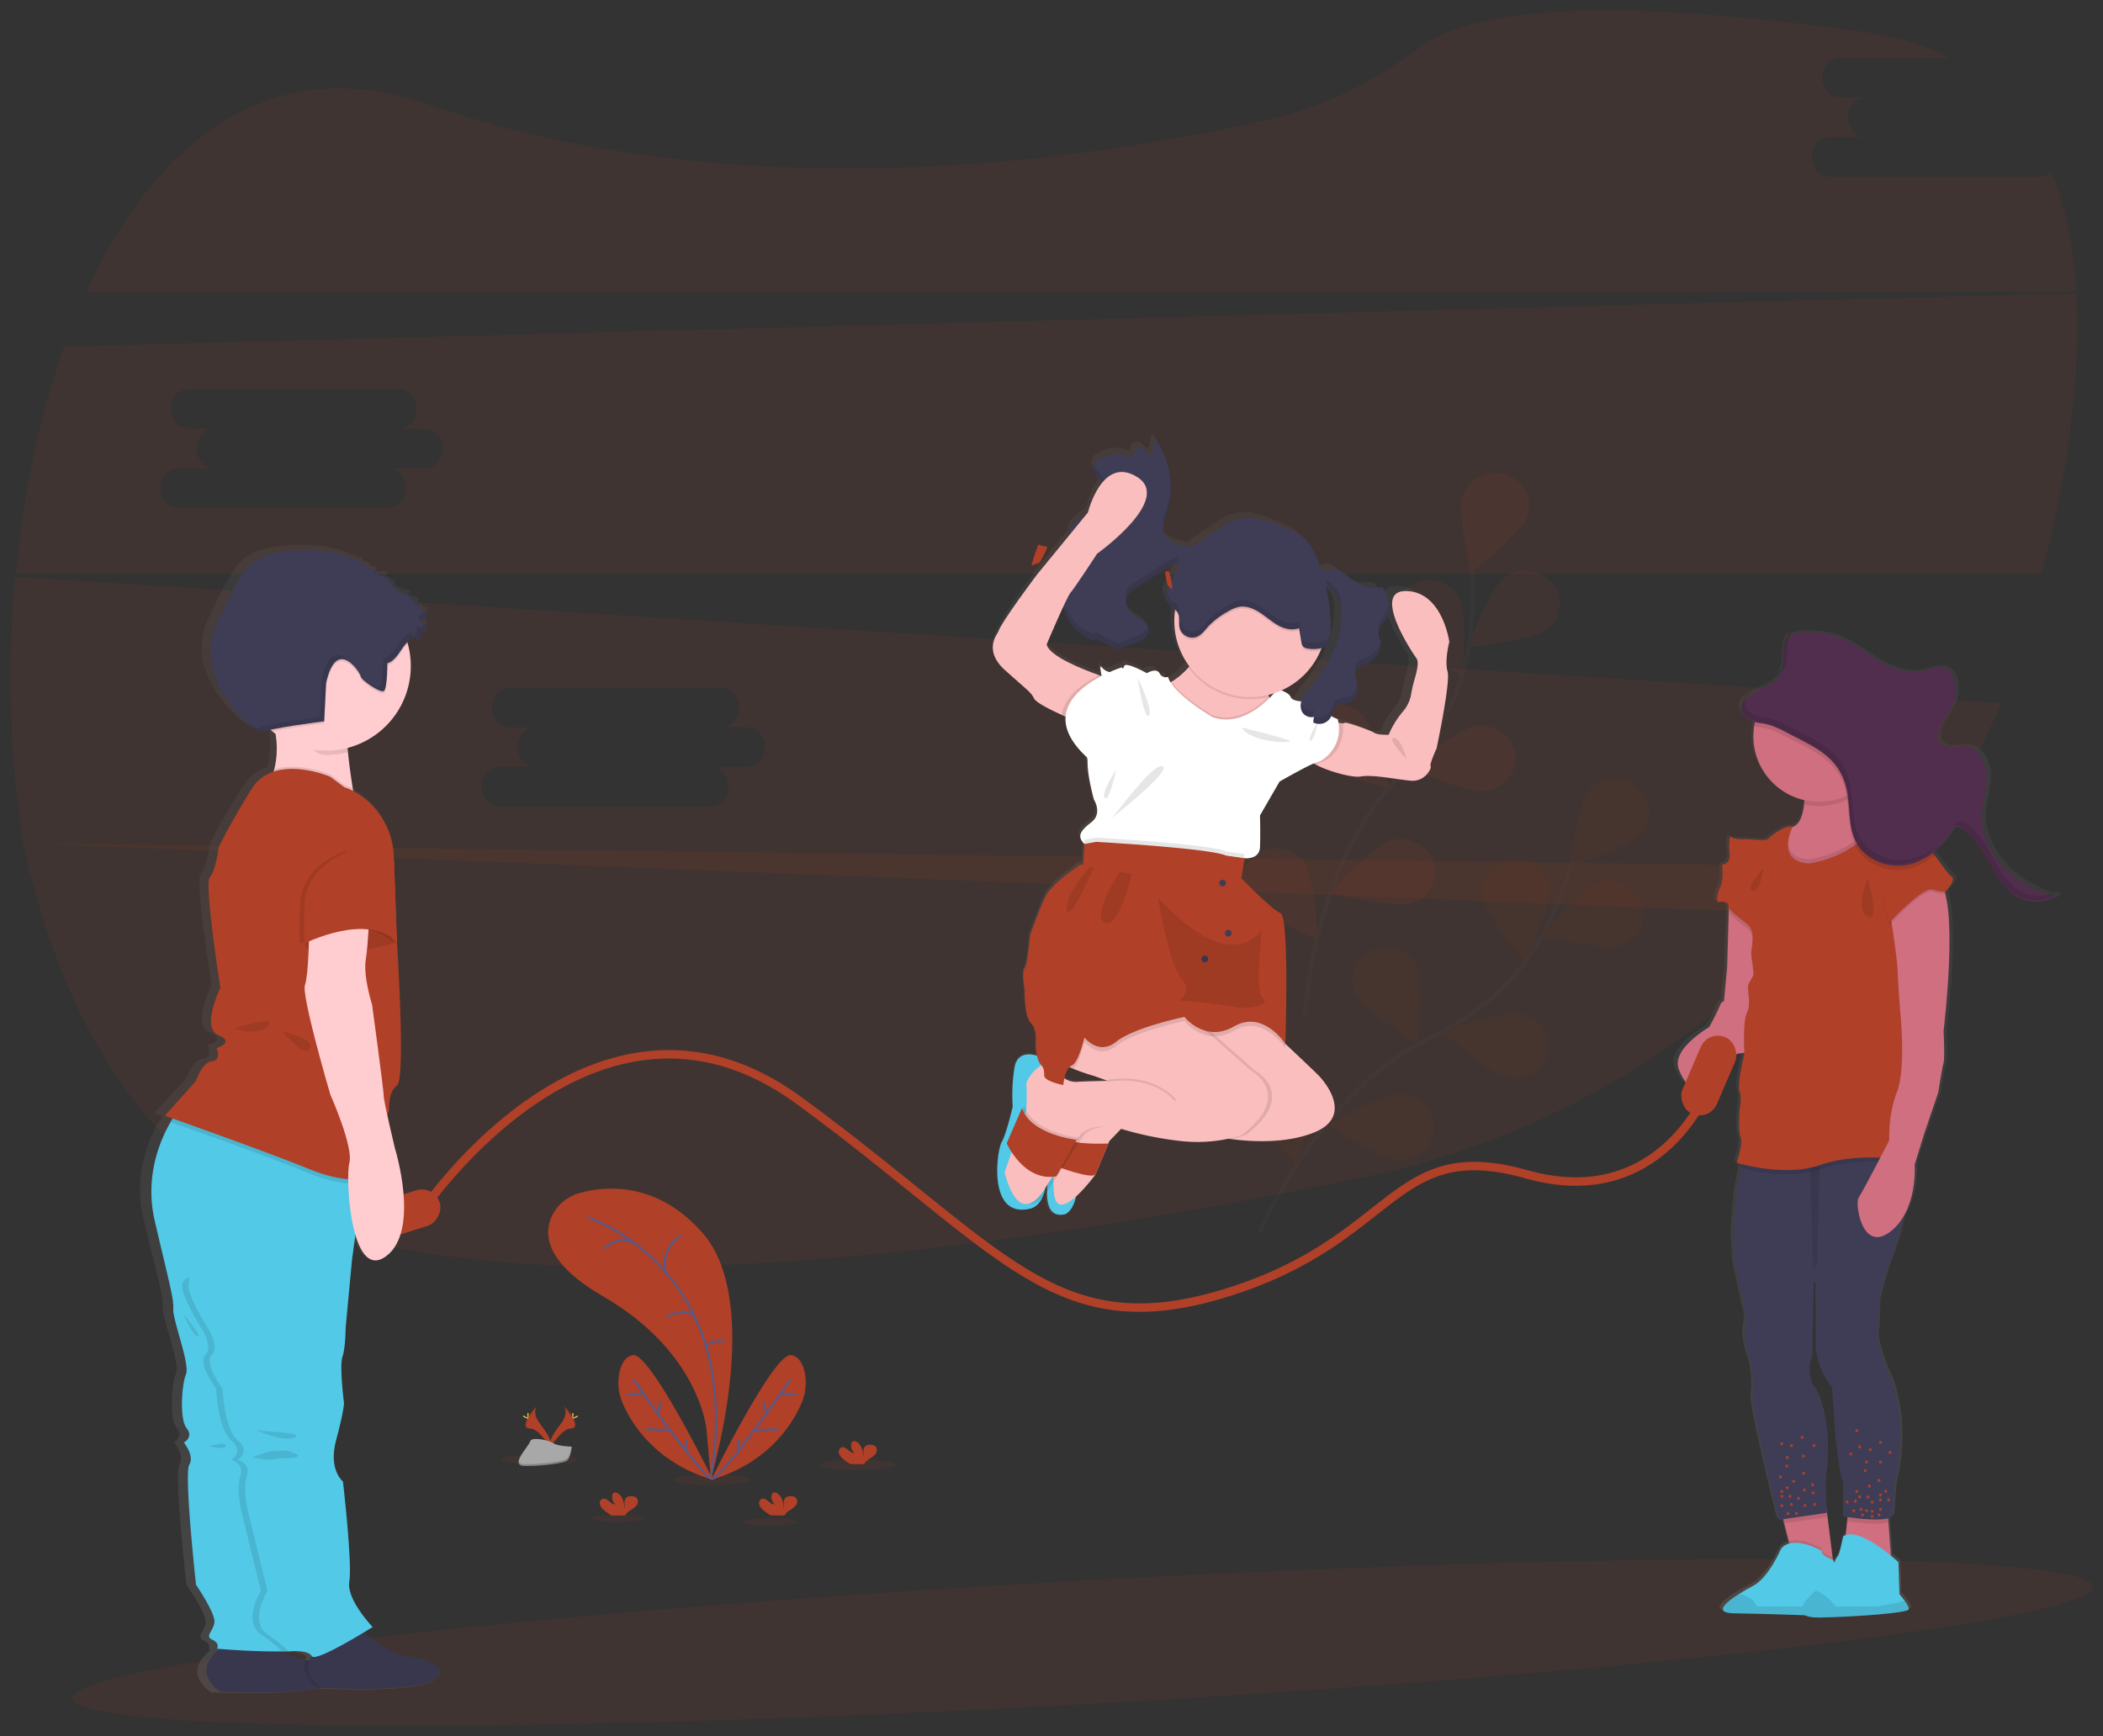<?xml version="1.0" encoding="UTF-8" standalone="no"?>
<svg
   xmlns:dc="http://purl.org/dc/elements/1.1/"
   xmlns:cc="http://creativecommons.org/ns#"
   xmlns:rdf="http://www.w3.org/1999/02/22-rdf-syntax-ns#"
   xmlns:svg="http://www.w3.org/2000/svg"
   xmlns="http://www.w3.org/2000/svg"
   xmlns:xlink="http://www.w3.org/1999/xlink"
   xmlns:sodipodi="http://sodipodi.sourceforge.net/DTD/sodipodi-0.dtd"
   xmlns:inkscape="http://www.inkscape.org/namespaces/inkscape"
   id="9a7f0d87-1824-4b3e-ab06-04e58600b515"
   data-name="Layer 1"
   width="994.2"
   height="820.924"
   viewBox="0 0 994.2 820.924"
   version="1.1"
   sodipodi:docname="undraw_children_4rtb.svg"
   inkscape:version="0.92.5 (2060ec1f9f, 2020-04-08)">
  <rect x="0" y="0" width="994.2" height="820.924" fill="#333333" stroke="none"/>
  <sodipodi:namedview
     pagecolor="#ffffff"
     bordercolor="#666666"
     borderopacity="1"
     objecttolerance="10"
     gridtolerance="10"
     guidetolerance="10"
     inkscape:pageopacity="0"
     inkscape:pageshadow="2"
     inkscape:window-width="1920"
     inkscape:window-height="1061"
     id="namedview508"
     showgrid="false"
     inkscape:zoom="0.8231297"
     inkscape:cx="489.8875"
     inkscape:cy="427.53958"
     inkscape:window-x="0"
     inkscape:window-y="19"
     inkscape:window-maximized="0"
     inkscape:current-layer="9a7f0d87-1824-4b3e-ab06-04e58600b515"
     fit-margin-top="5"
     fit-margin-right="5"
     fit-margin-bottom="5"
     fit-margin-left="5" />
  <defs
     id="defs11">
    <linearGradient
       id="96fd64a0-6351-4330-b812-2613840b356c"
       x1="625.32"
       y1="588.18"
       x2="625.32"
       y2="218.67"
       gradientUnits="userSpaceOnUse">
      <stop
         offset="0"
         stop-color="gray"
         stop-opacity="0.25"
         id="stop2" />
      <stop
         offset="0.54"
         stop-color="gray"
         stop-opacity="0.12"
         id="stop4" />
      <stop
         offset="1"
         stop-color="gray"
         stop-opacity="0.1"
         id="stop6" />
    </linearGradient>
    <linearGradient
       id="65aaeda9-82be-4b39-9919-e403ba36e3f2"
       x1="933.17"
       y1="777.5"
       x2="933.17"
       y2="311.68"
       xlink:href="#96fd64a0-6351-4330-b812-2613840b356c"
       gradientTransform="translate(-50.335,-13.704)" />
    <linearGradient
       id="05d1d1fb-9375-46f7-a562-a16a81ed75db"
       x1="187.32"
       y1="814.44"
       x2="187.32"
       y2="271.29"
       xlink:href="#96fd64a0-6351-4330-b812-2613840b356c"
       gradientTransform="translate(-50.335,-13.704)" />
    <linearGradient
       inkscape:collect="always"
       xlink:href="#96fd64a0-6351-4330-b812-2613840b356c"
       id="linearGradient1064"
       gradientUnits="userSpaceOnUse"
       x1="625.32"
       y1="588.18"
       x2="625.32"
       y2="218.67"
       gradientTransform="translate(-50.335,-13.704)" />
  </defs>
  <title
     id="title13">children</title>
  <ellipse
     cx="468.002"
     cy="803.688"
     rx="478.2"
     ry="29.18"
     transform="rotate(-3.17)"
     id="ellipse15"
     style="opacity:0.1;fill:#b04027" />
  <path
     d="m 11.015,398.726 c 15.52,72.21 48.36,134.62 100.269,164.86 107.87,62.88 351.146,30.45 532.713,-6.78 93.895,-19.22 176.456,-72.34 236.425,-147.15 z"
     id="path17"
     inkscape:connector-curvature="0"
     style="opacity:0.1;fill:#b04027;stroke-width:0.94" />
  <path
     d="m 964.318,83.556 h -99.249 a 8.249,9.38 0 1 1 0,-18.75 h 17.148 a 8.249,9.38 0 1 1 0,-18.75 h -12.25 a 8.249,9.38 0 1 1 0,-18.75 h 51.797 c -11.503,-5.84 -24.896,-10 -40.452,-12.17 -141.17,-19.84 -191.595,-6.72 -209.385,6.78 -21.985,16.64 -46.432,28.88 -72.586,34.78 -87.148,19.65 -250.11,43.29 -397.805,-7.57 -73.403,-25.28 -127.979,17.44 -160.684,88.83 H 981.554 c -1.231,-20.75 -4.907,-39.92 -11.661,-56.68 a 8.794,10 0 0 1 -5.575,2.28 z"
     id="path19"
     inkscape:connector-curvature="0"
     style="opacity:0.1;fill:#b04027;stroke-width:0.938" />
  <path
     d="m 612.524,311.296 -1.297,-0.09 -13.558,-0.87 -129.891,-8.27 -14.034,-0.9 -206.84,-13.16 -57.973,-3.71 -9.171,-0.58 -8.147,-0.52 -164.464,-10.47 a 405.013,458.86 0 0 0 3.866,126 l 138.391,5.51 10.971,0.45 1.942,0.07 65.696,2.59 3.531,0.13 7.573,0.3 66.199,2.64 9.074,0.37 31.617,1.26 h 0.6 l 4.652,0.19 15.844,0.63 v 0 l 13.902,0.55 26.48,1.05 h 0.556 l 2.357,0.1 2.507,0.1 h 0.547 l 42.208,1.68 11.828,0.48 h 0.494 l 5.693,0.22 v 0 l 1.059,0.05 h 0.424 l 5.005,0.2 15.279,0.61 v 0 l 5.737,0.23 7.37,0.29 h 0.274 l 10.115,0.41 29.251,1.17 8.05,0.31 h 0.883 l 38.996,1.55 22.649,0.9 28.183,1.13 4.519,0.18 7.3,0.29 26.532,1.05 200.141,8 a 394.148,446.55 0 0 0 60.753,-100.92 z m -376.309,70 a 8.774,9.94 0 0 1 -5.737,-2.4 v 0 a 8.368,9.48 0 0 1 -1.818,-2.49 8.041,9.11 0 0 1 -1.05,-4.48 7.891,8.94 0 0 1 1.421,-5.12 c 0,0 0,0 0,0 a 9.171,10.39 0 0 1 0.953,-1.29 8.729,9.89 0 0 1 6.232,-2.92 h 17.212 a 8.288,9.39 0 1 1 0,-18.76 h -12.295 a 8.032,9.1 0 0 1 -0.803,0 8.263,9.361 0 0 1 0.803,-18.7 h 99.598 a 8.279,9.38 0 1 1 0,18.74 h 12.295 a 8.288,9.39 0 1 1 0,18.76 h -17.212 a 8.279,9.38 0 1 1 0,18.74 z"
     id="path21"
     inkscape:connector-curvature="0"
     style="opacity:0.1;fill:#b04027;stroke-width:0.939" />
  <path
     d="m 981.589,138.616 -684.489,18.19 -75.233,2 -191.507,5.09 c -11.582,32.52 -19.25,69.28 -22.776,107.4 H 964.925 a 378.528,430.44 0 0 0 13.815,-68.45 c 2.849,-22.41 4.001,-44.06 2.849,-64.23 z m -780.906,82.87 h -17.148 a 8.433,9.59 0 0 1 8.574,9.37 c 0,0.19 0,0.38 0,0.57 a 8.196,9.32 0 0 1 -3.808,7.23 8.794,10 0 0 1 -4.749,1.58 H 84.321 a 8.249,9.38 0 1 1 0,-18.75 h 17.157 a 8.249,9.38 0 1 1 0,-18.75 H 89.228 a 8.249,9.38 0 1 1 0,-18.75 h 99.231 a 8.249,9.38 0 1 1 0,18.75 h 12.25 a 8.688,9.88 0 0 1 4.072,1.14 8.205,9.33 0 0 1 4.503,8.23 8.442,9.6 0 0 1 -8.574,9.38 z"
     id="path23"
     inkscape:connector-curvature="0"
     style="opacity:0.1;fill:#b04027;stroke-width:0.938" />
  <g
     id="g55"
     style="opacity:0.1"
     transform="translate(5.015,5.006)">
    <path
       d="m 645.86,596.39 c 0,0 28.55,-67.63 81.86,-92.72 22.38,-10.53 40.88,-27.41 52.22,-48.73 A 182.39,182.39 0 0 0 793,423.33"
       transform="translate(-55.35,-18.71)"
       stroke-miterlimit="10"
       id="path25"
       inkscape:connector-curvature="0"
       style="fill:none;stroke:#535461;stroke-width:2;stroke-miterlimit:10" />
    <path
       d="m 826.52,407.33 c -5.55,6.72 -34.32,16.52 -34.32,16.52 0,0 3.47,-29.15 9,-35.86 a 16.62,16.62 0 0 1 22.72,-2.49 15.13,15.13 0 0 1 2.6,21.83 z"
       transform="translate(-55.35,-18.71)"
       id="path27"
       inkscape:connector-curvature="0"
       style="fill:#b04027" />
    <path
       d="m 816.65,460.52 c -8.46,2.73 -38.15,-4.07 -38.15,-4.07 0,0 19.39,-22.65 27.85,-25.39 8.46,-2.74 17.63,1.65 20.47,9.78 a 15.4,15.4 0 0 1 -10.17,19.68 z"
       transform="translate(-55.35,-18.71)"
       id="path29"
       inkscape:connector-curvature="0"
       style="fill:#b04027" />
    <path
       d="m 763.14,523.39 c -8.74,-1.74 -30.8,-22 -30.8,-22 0,0 28.66,-10.17 37.38,-8.39 a 15.55,15.55 0 0 1 12.53,18.37 c -1.81,8.37 -10.37,13.77 -19.11,12.02 z"
       transform="translate(-55.35,-18.71)"
       id="path31"
       inkscape:connector-curvature="0"
       style="fill:#b04027" />
    <path
       d="m 711.51,562.2 c -8.92,-0.3 -34.23,-16.7 -34.23,-16.7 0,0 26.44,-14.66 35.36,-14.36 8.92,0.3 15.9,7.5 15.59,16.07 -0.31,8.57 -7.8,15.29 -16.72,14.99 z"
       transform="translate(-55.35,-18.71)"
       id="path33"
       inkscape:connector-curvature="0"
       style="fill:#b04027" />
    <path
       d="m 750.87,437.45 c 1.14,8.51 20.47,31.21 20.47,31.21 0,0 12.73,-26.67 11.59,-35.18 -1.14,-8.51 -9.24,-14.52 -18.1,-13.43 -8.86,1.09 -15.1,8.89 -13.96,17.4 z"
       transform="translate(-55.35,-18.71)"
       id="path35"
       inkscape:connector-curvature="0"
       style="fill:#b04027" />
    <path
       d="m 691.08,483.57 c 3.74,7.79 29.25,23.89 29.25,23.89 0,0 3.85,-29.11 0.11,-36.9 A 16.45,16.45 0 0 0 699,463 a 15.3,15.3 0 0 0 -7.92,20.57 z"
       transform="translate(-55.35,-18.71)"
       id="path37"
       inkscape:connector-curvature="0"
       style="fill:#b04027" />
    <path
       d="m 639.37,536.06 c 2.31,8.29 24.63,28.3 24.63,28.3 0,0 8.91,-28.06 6.59,-36.35 -2.32,-8.29 -11.17,-13.21 -19.8,-11 a 15.48,15.48 0 0 0 -11.42,19.05 z"
       transform="translate(-55.35,-18.71)"
       id="path39"
       inkscape:connector-curvature="0"
       style="fill:#b04027" />
    <path
       d="m 826.52,407.33 c -5.55,6.72 -34.32,16.52 -34.32,16.52 0,0 3.47,-29.15 9,-35.86 a 16.62,16.62 0 0 1 22.72,-2.49 15.13,15.13 0 0 1 2.6,21.83 z"
       transform="translate(-55.35,-18.71)"
       id="path41"
       inkscape:connector-curvature="0"
       style="opacity:0.25" />
    <path
       d="m 816.65,460.52 c -8.46,2.73 -38.15,-4.07 -38.15,-4.07 0,0 19.39,-22.65 27.85,-25.39 8.46,-2.74 17.63,1.65 20.47,9.78 a 15.4,15.4 0 0 1 -10.17,19.68 z"
       transform="translate(-55.35,-18.71)"
       id="path43"
       inkscape:connector-curvature="0"
       style="opacity:0.25" />
    <path
       d="m 763.14,523.39 c -8.74,-1.74 -30.8,-22 -30.8,-22 0,0 28.66,-10.17 37.38,-8.39 a 15.55,15.55 0 0 1 12.53,18.37 c -1.81,8.37 -10.37,13.77 -19.11,12.02 z"
       transform="translate(-55.35,-18.71)"
       id="path45"
       inkscape:connector-curvature="0"
       style="opacity:0.25" />
    <path
       d="m 711.51,562.2 c -8.92,-0.3 -34.23,-16.7 -34.23,-16.7 0,0 26.44,-14.66 35.36,-14.36 8.92,0.3 15.9,7.5 15.59,16.07 -0.31,8.57 -7.8,15.29 -16.72,14.99 z"
       transform="translate(-55.35,-18.71)"
       id="path47"
       inkscape:connector-curvature="0"
       style="opacity:0.25" />
    <path
       d="m 750.87,437.45 c 1.14,8.51 20.47,31.21 20.47,31.21 0,0 12.73,-26.67 11.59,-35.18 -1.14,-8.51 -9.24,-14.52 -18.1,-13.43 -8.86,1.09 -15.1,8.89 -13.96,17.4 z"
       transform="translate(-55.35,-18.71)"
       id="path49"
       inkscape:connector-curvature="0"
       style="opacity:0.25" />
    <path
       d="m 691.08,483.57 c 3.74,7.79 29.25,23.89 29.25,23.89 0,0 3.85,-29.11 0.11,-36.9 A 16.45,16.45 0 0 0 699,463 a 15.3,15.3 0 0 0 -7.92,20.57 z"
       transform="translate(-55.35,-18.71)"
       id="path51"
       inkscape:connector-curvature="0"
       style="opacity:0.25" />
    <path
       d="m 639.37,536.06 c 2.31,8.29 24.63,28.3 24.63,28.3 0,0 8.91,-28.06 6.59,-36.35 -2.32,-8.29 -11.17,-13.21 -19.8,-11 a 15.48,15.48 0 0 0 -11.42,19.05 z"
       transform="translate(-55.35,-18.71)"
       id="path53"
       inkscape:connector-curvature="0"
       style="opacity:0.25" />
  </g>
  <g
     id="g73"
     style="opacity:0.1"
     transform="translate(5.015,5.006)">
    <path
       d="m 667.23,494 c 0,0 3.6,-72.91 45.24,-113.57 17.48,-17.07 29.11,-38.89 32.45,-62.62 a 179.44,179.44 0 0 0 1.44,-34"
       transform="translate(-55.35,-18.71)"
       stroke-miterlimit="10"
       id="path57"
       inkscape:connector-curvature="0"
       style="fill:none;stroke:#535461;stroke-width:2;stroke-miterlimit:10" />
    <path
       d="m 772.45,258 c -2.93,8.1 -26.69,26.52 -26.69,26.52 0,0 -6.76,-28.52 -3.86,-36.67 2.9,-8.15 12.14,-12.4 20.57,-9.58 a 15.4,15.4 0 0 1 9.98,19.73 z"
       transform="translate(-55.35,-18.71)"
       id="path59"
       inkscape:connector-curvature="0"
       style="fill:#b04027" />
    <path
       d="m 781.48,311.36 c -7,5.28 -37.39,8.33 -37.39,8.33 0,0 10.47,-27.56 17.51,-32.83 a 16.6,16.6 0 0 1 22.69,2.7 15.13,15.13 0 0 1 -2.81,21.8 z"
       transform="translate(-55.35,-18.71)"
       id="path61"
       inkscape:connector-curvature="0"
       style="fill:#b04027" />
    <path
       d="m 752.69,387.74 c -8.85,1.14 -36.66,-11 -36.66,-11 0,0 23.52,-18.71 32.36,-19.84 8.84,-1.13 17,4.83 18.17,13.33 1.17,8.5 -5.03,16.37 -13.87,17.51 z"
       transform="translate(-55.35,-18.71)"
       id="path63"
       inkscape:connector-curvature="0"
       style="fill:#b04027" />
    <path
       d="m 717.36,440.81 c -8.52,2.56 -38.05,-4.85 -38.05,-4.85 0,0 19.89,-22.25 28.41,-24.81 8.52,-2.56 17.58,2 20.25,10.19 a 15.44,15.44 0 0 1 -10.61,19.47 z"
       transform="translate(-55.35,-18.71)"
       id="path65"
       inkscape:connector-curvature="0"
       style="fill:#b04027" />
    <path
       d="m 711.46,310.57 c 4,7.66 30.08,22.91 30.08,22.91 0,0 2.81,-29.21 -1.2,-36.88 a 16.47,16.47 0 0 0 -21.7,-6.89 15.25,15.25 0 0 0 -7.18,20.86 z"
       transform="translate(-55.35,-18.71)"
       id="path67"
       inkscape:connector-curvature="0"
       style="fill:#b04027" />
    <path
       d="m 671,373.14 c 6.21,6.16 35.83,13.21 35.83,13.21 0,0 -6.41,-28.68 -12.62,-34.84 a 16.63,16.63 0 0 0 -22.86,-0.34 15.11,15.11 0 0 0 -0.35,21.97 z"
       transform="translate(-55.35,-18.71)"
       id="path69"
       inkscape:connector-curvature="0"
       style="fill:#b04027" />
    <path
       d="m 640.29,439.14 c 5,7.08 33,18.85 33,18.85 0,0 -1.29,-29.31 -6.29,-36.4 a 16.59,16.59 0 0 0 -22.47,-4 15.17,15.17 0 0 0 -4.24,21.55 z"
       transform="translate(-55.35,-18.71)"
       id="path71"
       inkscape:connector-curvature="0"
       style="fill:#b04027" />
  </g>
  <ellipse
     cx="405.575"
     cy="692.616"
     rx="18.05"
     ry="2.48"
     id="ellipse75"
     style="opacity:0.1;fill:#b04027" />
  <ellipse
     cx="336.435"
     cy="699.626"
     rx="18.05"
     ry="2.48"
     id="ellipse77"
     style="opacity:0.1;fill:#b04027" />
  <ellipse
     cx="254.995"
     cy="690.136"
     rx="18.05"
     ry="2.48"
     id="ellipse79"
     style="opacity:0.1;fill:#b04027" />
  <ellipse
     cx="364.105"
     cy="719.586"
     rx="12.83"
     ry="1.76"
     id="ellipse81"
     style="opacity:0.1;fill:#b04027" />
  <ellipse
     cx="292.345"
     cy="717.826"
     rx="12.83"
     ry="1.76"
     id="ellipse83"
     style="opacity:0.1;fill:#b04027" />
  <path
     d="m 336.045,699.066 c 0,0 25.31,-83 -4,-116.22 -21.9,-24.86 -46.76,-21.89 -57.89,-18.81 a 20.53,20.53 0 0 0 -13.28,11 c -3.89,8.4 -3.19,22 24.28,37.94 46,26.63 48.87,63.17 48.87,63.17 z"
     id="path85"
     inkscape:connector-curvature="0"
     style="fill:#b04027" />
  <path
     d="m 278.155,575.806 c 0,0 74.62,23.33 57.89,123.26"
     stroke-miterlimit="10"
     id="path87"
     inkscape:connector-curvature="0"
     style="fill:none;stroke:#565987;stroke-miterlimit:10" />
  <path
     d="m 321.735,584.166 c 0,0 -10.27,6.93 -7,17.33"
     stroke-miterlimit="10"
     id="path89"
     inkscape:connector-curvature="0"
     style="fill:none;stroke:#565987;stroke-miterlimit:10" />
  <path
     d="m 285.665,590.296 c 0,0 6.28,-6.39 13.92,-2.86"
     stroke-miterlimit="10"
     id="path91"
     inkscape:connector-curvature="0"
     style="fill:none;stroke:#565987;stroke-miterlimit:10" />
  <path
     d="m 315.135,622.466 c 0,0 11,-5.6 13.88,1.41"
     stroke-miterlimit="10"
     id="path93"
     inkscape:connector-curvature="0"
     style="fill:none;stroke:#565987;stroke-miterlimit:10" />
  <path
     d="m 342.425,634.136 c 0,0 -8.28,-0.66 -8.43,3.3"
     stroke-miterlimit="10"
     id="path95"
     inkscape:connector-curvature="0"
     style="fill:none;stroke:#565987;stroke-miterlimit:10" />
  <path
     d="m 337.065,699.726 c 0,0 -29.64,-60.31 -37.79,-59 -3.86,0.63 -5.65,4.43 -6.45,8.26 a 24.29,24.29 0 0 0 1.61,14.68 c 4.23,9.63 15.51,27.99 42.63,36.06 z"
     id="path97"
     inkscape:connector-curvature="0"
     style="fill:#b04027" />
  <path
     d="m 299.495,652.186 c 0,0 31.17,45.11 37.17,47.11"
     stroke-miterlimit="10"
     id="path99"
     inkscape:connector-curvature="0"
     style="fill:none;stroke:#565987;stroke-miterlimit:10" />
  <line
     x1="296.635"
     y1="659.226"
     x2="303.895"
     y2="659.226"
     stroke-miterlimit="10"
     id="line101"
     style="fill:none;stroke:#565987;stroke-miterlimit:10" />
  <line
     x1="305.335"
     y1="675.736"
     x2="316.725"
     y2="676.226"
     stroke-miterlimit="10"
     id="line103"
     style="fill:none;stroke:#565987;stroke-miterlimit:10" />
  <line
     x1="312.265"
     y1="662.526"
     x2="311.025"
     y2="668.456"
     stroke-miterlimit="10"
     id="line105"
     style="fill:none;stroke:#565987;stroke-miterlimit:10" />
  <line
     x1="324.375"
     y1="680.576"
     x2="324.155"
     y2="685.966"
     stroke-miterlimit="10"
     id="line107"
     style="fill:none;stroke:#565987;stroke-miterlimit:10" />
  <path
     d="m 336.185,699.726 c 0,0 29.65,-60.31 37.8,-59 3.86,0.63 5.65,4.43 6.45,8.26 a 24.29,24.29 0 0 1 -1.61,14.68 c -4.16,9.63 -15.51,27.99 -42.64,36.06 z"
     id="path109"
     inkscape:connector-curvature="0"
     style="fill:#b04027" />
  <path
     d="m 373.755,652.186 c 0,0 -31.09,45.11 -37.09,47.11"
     stroke-miterlimit="10"
     id="path111"
     inkscape:connector-curvature="0"
     style="fill:none;stroke:#565987;stroke-miterlimit:10" />
  <line
     x1="376.615"
     y1="659.226"
     x2="369.355"
     y2="659.226"
     stroke-miterlimit="10"
     id="line113"
     style="fill:none;stroke:#565987;stroke-miterlimit:10" />
  <line
     x1="367.915"
     y1="675.736"
     x2="356.535"
     y2="676.226"
     stroke-miterlimit="10"
     id="line115"
     style="fill:none;stroke:#565987;stroke-miterlimit:10" />
  <line
     x1="360.995"
     y1="662.526"
     x2="362.225"
     y2="668.456"
     stroke-miterlimit="10"
     id="line117"
     style="fill:none;stroke:#565987;stroke-miterlimit:10" />
  <line
     x1="348.885"
     y1="680.576"
     x2="349.105"
     y2="685.966"
     stroke-miterlimit="10"
     id="line119"
     style="fill:none;stroke:#565987;stroke-miterlimit:10" />
  <path
     d="m 285.285,713.816 a 5.18,5.18 0 0 1 -1.69,-2.55 2.25,2.25 0 0 1 1.18,-2.59 c 1.08,-0.42 2.24,0.33 3.12,1.09 0.88,0.76 1.88,1.62 3,1.46 a 4.63,4.63 0 0 1 -1.43,-4.32 1.83,1.83 0 0 1 0.4,-0.87 c 0.6,-0.65 1.69,-0.37 2.41,0.14 2.29,1.61 2.93,4.72 2.94,7.51 a 13.86,13.86 0 0 0 0,-3.09 3.17,3.17 0 0 1 1.17,-2.74 3.46,3.46 0 0 1 1.77,-0.42 3.67,3.67 0 0 1 2.88,0.82 2.87,2.87 0 0 1 -0.11,3.53 11.2,11.2 0 0 1 -3,2.39 6.56,6.56 0 0 0 -2.13,2 1.46,1.46 0 0 0 -0.16,0.36 h -6.45 a 18.28,18.28 0 0 1 -3.9,-2.72 z"
     id="path121"
     inkscape:connector-curvature="0"
     style="fill:#b04027" />
  <path
     d="m 398.255,689.526 a 5.18,5.18 0 0 1 -1.69,-2.55 2.25,2.25 0 0 1 1.18,-2.59 c 1.08,-0.42 2.24,0.33 3.12,1.09 0.88,0.76 1.88,1.62 3,1.46 a 4.61,4.61 0 0 1 -1.43,-4.32 1.83,1.83 0 0 1 0.4,-0.87 c 0.6,-0.65 1.69,-0.37 2.41,0.14 2.29,1.61 2.93,4.72 2.94,7.51 a 13.86,13.86 0 0 0 0,-3.09 3.18,3.18 0 0 1 1.16,-2.74 3.49,3.49 0 0 1 1.78,-0.42 3.68,3.68 0 0 1 2.88,0.82 2.86,2.86 0 0 1 -0.12,3.53 11,11 0 0 1 -3,2.39 6.43,6.43 0 0 0 -2.12,2 1.46,1.46 0 0 0 -0.16,0.36 h -6.45 a 18,18 0 0 1 -3.9,-2.72 z"
     id="path123"
     inkscape:connector-curvature="0"
     style="fill:#b04027" />
  <path
     d="m 360.605,713.816 a 5.18,5.18 0 0 1 -1.69,-2.55 2.25,2.25 0 0 1 1.18,-2.59 c 1.08,-0.42 2.24,0.33 3.12,1.09 0.88,0.76 1.88,1.62 3,1.46 a 4.61,4.61 0 0 1 -1.43,-4.32 1.83,1.83 0 0 1 0.4,-0.87 c 0.6,-0.65 1.69,-0.37 2.41,0.14 2.29,1.61 2.93,4.72 2.94,7.51 a 13.86,13.86 0 0 0 0,-3.09 3.18,3.18 0 0 1 1.16,-2.74 3.49,3.49 0 0 1 1.78,-0.42 3.68,3.68 0 0 1 2.88,0.82 2.86,2.86 0 0 1 -0.12,3.53 11,11 0 0 1 -3,2.39 6.43,6.43 0 0 0 -2.12,2 1.46,1.46 0 0 0 -0.16,0.36 h -6.45 a 18,18 0 0 1 -3.9,-2.72 z"
     id="path125"
     inkscape:connector-curvature="0"
     style="fill:#b04027" />
  <path
     d="m 253.825,664.716 c 0,0 -2.42,3.16 1.12,7.93 3.54,4.77 6.45,8.81 5.27,11.78 0,0 -5.33,-8.86 -9.68,-9 -4.35,-0.14 -1.48,-5.38 3.29,-10.71 z"
     id="path127"
     inkscape:connector-curvature="0"
     style="fill:#b04027" />
  <path
     d="m 253.825,664.716 a 3.74,3.74 0 0 0 -0.49,1 c -4.24,5 -6.49,9.62 -2.42,9.73 3.79,0.11 8.34,6.89 9.43,8.61 0,0.13 -0.08,0.26 -0.13,0.38 -0.05,0.12 -5.33,-8.86 -9.68,-9 -4.35,-0.14 -1.48,-5.39 3.29,-10.72 z"
     id="path129"
     inkscape:connector-curvature="0"
     style="opacity:0.1" />
  <path
     d="m 249.335,668.746 c 0,1.11 0.12,2 0.27,2 0.15,0 0.28,-0.9 0.28,-2 0,-1.1 -0.15,-0.59 -0.31,-0.59 -0.16,0 -0.24,-0.53 -0.24,0.59 z"
     id="path131"
     inkscape:connector-curvature="0"
     style="fill:#ffd037" />
  <path
     d="m 247.785,670.076 c 1,0.53 1.83,0.85 1.91,0.71 0.08,-0.14 -0.66,-0.67 -1.64,-1.2 -0.98,-0.53 -0.59,-0.15 -0.67,0 -0.08,0.15 -0.57,-0.05 0.4,0.49 z"
     id="path133"
     inkscape:connector-curvature="0"
     style="fill:#ffd037" />
  <path
     d="m 266.605,664.716 c 0,0 2.41,3.16 -1.12,7.93 -3.53,4.77 -6.45,8.81 -5.27,11.78 0,0 5.33,-8.86 9.67,-9 4.34,-0.14 1.49,-5.38 -3.28,-10.71 z"
     id="path135"
     inkscape:connector-curvature="0"
     style="fill:#b04027" />
  <path
     d="m 266.605,664.716 a 4.15,4.15 0 0 1 0.49,1 c 4.23,5 6.49,9.62 2.42,9.73 -3.79,0.11 -8.34,6.89 -9.43,8.61 0,0.13 0.08,0.26 0.13,0.38 0.05,0.12 5.33,-8.86 9.67,-9 4.34,-0.14 1.49,-5.39 -3.28,-10.72 z"
     id="path137"
     inkscape:connector-curvature="0"
     style="opacity:0.1" />
  <path
     d="m 271.095,668.746 c 0,1.11 -0.12,2 -0.28,2 -0.16,0 -0.28,-0.9 -0.28,-2 0,-1.1 0.16,-0.59 0.31,-0.59 0.15,0 0.25,-0.53 0.25,0.59 z"
     id="path139"
     inkscape:connector-curvature="0"
     style="fill:#ffd037" />
  <path
     d="m 272.665,670.076 c -1,0.53 -1.83,0.85 -1.9,0.71 -0.07,-0.14 0.66,-0.67 1.64,-1.2 0.98,-0.53 0.59,-0.15 0.66,0 0.07,0.15 0.6,-0.05 -0.4,0.49 z"
     id="path141"
     inkscape:connector-curvature="0"
     style="fill:#ffd037" />
  <path
     d="m 270.325,684.016 c 0,0 -6.76,-0.21 -8.8,-1.66 -2.04,-1.45 -10.4,-3.18 -10.9,-0.85 -0.5,2.33 -10.17,11.57 -2.53,11.63 7.64,0.06 17.74,-1.19 19.77,-2.43 2.03,-1.24 2.46,-6.69 2.46,-6.69 z"
     id="path143"
     inkscape:connector-curvature="0"
     style="fill:#a8a8a8" />
  <path
     d="m 247.955,692.296 c 7.64,0.06 17.74,-1.19 19.77,-2.43 1.55,-0.94 2.17,-4.33 2.38,-5.89 h 0.22 c 0,0 -0.43,5.45 -2.46,6.69 -2.03,1.24 -12.14,2.49 -19.77,2.43 -2.21,0 -3,-0.8 -2.93,-2 0.31,0.78 1.15,1.2 2.79,1.2 z"
     id="path145"
     inkscape:connector-curvature="0"
     style="opacity:0.2" />
  <rect
     x="595.899"
     y="-28.002"
     width="17.67"
     height="39.49"
     rx="8.83"
     ry="8.83"
     transform="rotate(72.57)"
     id="rect147"
     style="fill:#b04027" />
  <path
     d="m 680.665,301.226 c 0,0 -3.1,-23.71 -19.75,-24.21 -16.65,-0.5 2.61,29.41 4.57,32.11 1.15,1.57 0.23,5.94 -0.72,9.31 a 69,69 0 0 0 -1.71,7.37 17.21,17.21 0 0 1 -3.76,8.53 42.67,42.67 0 0 0 -6.7,11.22 c 0,0 -4.9,0.21 -6.69,-1 -1.79,-1.21 -13.22,-5.38 -13.71,-4.71 -0.11,0.14 -0.42,0.2 -0.85,0.19 a 13.77,13.77 0 0 1 -2,-0.25 c -0.09,-0.56 -0.19,-1.12 -0.33,-1.7 0,0 -1.41,-0.61 -3,-1.47 0,0 0,0 0,-0.05 v -0.05 0 c 0.37,-0.94 0.61,-1.95 1,-2.87 v -0.08 0 a 4.45,4.45 0 0 1 1.27,-1.8 c 1.53,-1.23 3.74,-0.81 5.59,-1.42 a 6.44,6.44 0 0 0 0.61,-0.24 l 0.22,-0.13 0.34,-0.19 0.24,-0.17 0.27,-0.2 0.24,-0.21 a 2.39,2.39 0 0 1 0.23,-0.22 l 0.21,-0.25 0.21,-0.24 0.19,-0.27 c 0.06,-0.09 0.13,-0.17 0.18,-0.26 0.05,-0.09 0.12,-0.19 0.17,-0.29 l 0.16,-0.29 0.15,-0.3 0.13,-0.31 a 3.05,3.05 0 0 0 0.13,-0.32 c 0,-0.1 0.07,-0.21 0.11,-0.32 0.04,-0.11 0.06,-0.22 0.1,-0.33 0.04,-0.11 0,-0.21 0.08,-0.33 a 3.38,3.38 0 0 0 0.08,-0.34 l 0.06,-0.33 c 0,-0.12 0,-0.24 0.05,-0.36 0.05,-0.12 0,-0.21 0,-0.31 v -0.39 a 2.72,2.72 0 0 1 0,-0.28 c 0,-0.14 0,-0.28 0,-0.42 v -0.22 -0.49 c 0,0 0,-0.06 0,-0.09 a 10,10 0 0 0 -0.19,-1.22 c -0.46,-2 -1.37,-4.15 -0.74,-5.94 a 1.67,1.67 0 0 1 0.08,-0.2 3.13,3.13 0 0 1 0.3,-0.57 4.11,4.11 0 0 1 1.66,-1.37 c 0.58,-0.3 1.22,-0.53 1.82,-0.78 a 14,14 0 0 0 5.78,-4 v 0 a 9.24,9.24 0 0 0 2,-4.52 7.21,7.21 0 0 0 0,-2.27 c 0,-0.07 0,-0.14 0,-0.21 v 0 a 21.18,21.18 0 0 1 -0.9,-4 5.1,5.1 0 0 1 0.23,-1.57 q 0.12,-0.36 0.27,-0.72 l 0.08,-0.17 c 0.11,-0.23 0.23,-0.46 0.35,-0.68 a 0.75,0.75 0 0 0 0.07,-0.12 l 0.39,-0.62 0.09,-0.13 c 0.14,-0.22 0.3,-0.44 0.45,-0.66 0.37,-0.53 0.76,-1.05 1.12,-1.59 v 0 c 0.17,-0.25 0.33,-0.51 0.48,-0.77 v 0 c 0.15,-0.27 0.29,-0.53 0.42,-0.8 0,0 0,-0.09 0,-0.13 a 9,9 0 0 0 0.33,-0.86 l 0.09,-0.29 c 0.09,-0.33 0.17,-0.65 0.23,-1 a 2,2 0 0 1 0,-0.24 c 0,-0.3 0.08,-0.6 0.1,-0.9 a 1.5,1.5 0 0 1 0,-0.22 c 0,-0.35 0,-0.7 0,-1.06 a 2.35,2.35 0 0 0 0,-0.26 c 0,-0.35 0,-0.71 -0.07,-1.06 a 27.19,27.19 0 0 0 -0.66,-3.73 c -0.43,-1.79 -1.19,-3.84 -2.93,-4.32 a 7.16,7.16 0 0 0 -2.72,0.12 13.06,13.06 0 0 1 -8.08,-2.05 64.9,64.9 0 0 1 -6.85,-5.12 c -1.52,-1.19 -3.4,-2.37 -5.22,-1.78 a 14,14 0 0 0 -1.85,0.94 2.09,2.09 0 0 1 -0.4,0.12 9.57,9.57 0 0 1 -1.92,0.16 h -0.18 c -0.55,-1.76 -1.14,-3.5 -1.8,-5.22 -1.67,-4.37 -3.8,-8.76 -7.41,-11.64 a 29.85,29.85 0 0 0 -6.84,-3.73 c -7.33,-3.2 -15.39,-6.45 -23,-4.16 -3.37,1 -6.36,3 -9.29,5 l -12.29,8.39 -0.92,-0.28 c -1.8,-0.52 -3.66,-0.83 -4.74,-1.19 l -0.19,-0.06 c -3.46,-1.29 -6.92,-4.12 -7,-7.92 a 8.51,8.51 0 0 1 0.17,-1.75 28.14,28.14 0 0 1 1.13,-3.55 c 0.25,-0.68 0.46,-1.37 0.67,-2.06 l 0.2,-0.74 c 0.12,-0.44 0.23,-0.88 0.34,-1.32 l 0.21,-1 c 0.08,-0.36 0.14,-0.71 0.21,-1.07 0.07,-0.36 0.14,-0.76 0.19,-1.14 0,-0.17 0,-0.35 0.08,-0.53 0.15,-1.09 0.26,-2.18 0.32,-3.27 v 0 c 0,-0.58 0,-1.16 0.06,-1.75 0,-0.08 0,-0.17 0,-0.25 0,-0.59 0,-1.18 0,-1.77 v 0 0 a 41.06,41.06 0 0 0 -6.9,-21.7 13,13 0 0 0 -1.35,5.33 2,2 0 0 1 -0.2,1 1.3,1.3 0 0 1 -1.87,0.08 18.29,18.29 0 0 1 -1.4,-1.62 3.44,3.44 0 0 0 -4.17,-0.5 3.78,3.78 0 0 0 -1.53,4.05 15.73,15.73 0 0 0 -15.71,1 5.82,5.82 0 0 0 -2.71,3.44 v 0 a 4,4 0 0 0 0.47,2.79 c 0.85,1.66 2.5,3.16 3.58,4.86 -4.54,5.71 -6.54,14.12 -6.54,14.12 l -0.88,1.1 a 30.9,30.9 0 0 0 -5.64,4.47 c -1.23,1.34 -2.26,3.18 -1.88,5 l -15.26,19.15 c 0,0 -16.33,22.27 -18,27.31 -0.34,1 -7,8.74 3.09,18.15 10.09,9.41 12.08,10.42 13.55,13.62 0.86,1.87 7.44,5.28 12.77,7.79 l 1.86,0.87 c -0.43,5.54 2.15,12 9.94,19.44 a 13.4,13.4 0 0 1 0.23,2.67 c 0,6.55 2.94,17.4 2.94,17.4 0,0 4.16,6.55 -1.22,10.84 -5.38,4.29 -6.59,6.76 -3.28,10.24 l 0.1,0.1 -0.49,9.84 h -1.44 c 0,0 -13,9.07 -15.7,14.37 -2.7,5.3 -7.58,19.44 -7.58,19.44 0,0 -1,13.61 -2.45,15.63 -1.45,2.02 0,10.34 0,10.34 0,0 -0.25,12.86 2.93,15.89 3.18,3.03 2.21,10.59 2.21,10.59 a 35.79,35.79 0 0 0 0.56,4.89 c -3.41,-1 -9.44,-1.66 -10.48,6.21 a 84,84 0 0 0 -0.73,18 c 0,0 -2.94,13.23 -5.14,17 -2.2,3.77 -6.86,37.24 13.83,31.52 0,0 3.11,-0.89 5,-5.14 a 23.37,23.37 0 0 0 2.15,-2.68 c -0.08,6.53 1.72,12.05 8.09,10.7 0,0 3.66,-0.81 5.31,-8.51 a 79.34,79.34 0 0 0 9,-10.51 l 5.91,-14.74 v 0 l 0.45,-1.13 5.5,-5.9 a 148.45,148.45 0 0 0 28,5.88 68.89,68.89 0 0 0 8.4,0.38 64.68,64.68 0 0 0 14.5,-1.37 c 8.92,1.24 24.48,2.26 37.56,-2.79 19.58,-7.56 6.12,-24.21 2.69,-27.74 -3.43,-3.53 -14.25,-14 -15.12,-14.82 v -0.06 c 0,0 2,-60.52 -2.21,-62.28 -4.21,-1.76 -18.11,-16.65 -18.11,-16.65 l 1.47,-9.58 c 0,0 6.85,0.76 7.1,-5.3 0.25,-6.06 0,-15.13 0,-15.13 l 9,-16.14 c 0,0 10.9,-6.47 15.85,-8.66 0.26,0.17 0.54,0.35 0.85,0.52 5.38,3.08 16.9,6.46 20.92,5.7 5.39,-1 16.16,1.35 23,2 6.84,0.65 10,-6.21 9.3,-7 -0.7,-0.79 2.78,-8.51 2.78,-8.51 0,0 6.53,-31.61 5.06,-36.65 -1.47,-5.04 0.94,-14.03 0.94,-14.03 z m -175.84,202.82 c 0.57,0.28 1.16,0.55 1.77,0.82 a 95.61,95.61 0 0 0 9.82,3.48 l 6.12,2.27 c 0,0 -9.22,0.22 -13.82,0.45 a 13.58,13.58 0 0 1 -5.94,-2.75 10.2,10.2 0 0 1 2.05,-4.27 z m 92.47,-176.6 c -0.11,-0.3 -0.21,-0.62 -0.3,-0.94 0.84,-0.21 1.66,-0.45 2.48,-0.72 -0.55,0.63 -1.22,1.38 -2,2.19 -0.06,-0.18 -0.13,-0.35 -0.18,-0.53 z m -103,-25 c 0,0 4.37,-10.77 7.73,-18.15 q 0.2,0.89 0.45,1.77 c -0.14,0 -0.12,-0.16 0.46,1.35 v 0.08 a 22.13,22.13 0 0 0 9.2,11 20.38,20.38 0 0 0 4.36,2 c 0,-0.05 0,-0.1 0,-0.15 a 1.45,1.45 0 0 0 0,-0.29 1.1,1.1 0 0 0 0,-0.18 1.26,1.26 0 0 0 0,-0.28 l -0.06,-0.14 a 1.51,1.51 0 0 0 -0.15,-0.28 l -0.09,-0.1 a 0.7,0.7 0 0 0 -0.14,-0.16 c 0.68,0.43 1.37,0.84 2.06,1.26 0.15,0.08 0.29,0.18 0.44,0.27 0.71,0.41 1.42,0.8 2.14,1.19 l 0.52,0.3 c 0.85,0.45 1.72,0.89 2.59,1.31 l 0.13,0.06 1.08,0.5 1.7,0.77 a 3,3 0 0 0 1.78,0.35 2.84,2.84 0 0 0 1.08,-0.58 l 0.33,-0.25 c 2.07,-1.54 4.71,-1.94 7.07,-2.93 2.36,-0.99 4.71,-3.07 4.56,-5.7 a 6.05,6.05 0 0 0 -2.62,-4.24 c -1.35,-1 -2.91,-1.74 -4.28,-2.74 -2.53,-1.86 -4.29,-5.35 -3.49,-8.25 a 5.25,5.25 0 0 1 0.22,-0.63 l 0.06,-0.15 q 0.12,-0.25 0.27,-0.51 c 0,-0.05 0.06,-0.11 0.1,-0.17 a 6.56,6.56 0 0 1 1.14,-1.27 19,19 0 0 1 1.78,-1.32 l 12.06,-8.13 c 0.91,-0.62 1.82,-1.23 2.76,-1.8 v 0 a 27.35,27.35 0 0 1 2.49,-1.36 c 0.25,-0.11 0.5,-0.23 0.76,-0.33 l 0.5,-0.21 c 0.45,-0.17 0.9,-0.33 1.37,-0.47 0.25,-0.06 0.59,-0.12 1,-0.18 a 65.37,65.37 0 0 1 -5.15,11.59 9,9 0 0 0 -0.94,2.07 2.6,2.6 0 0 0 -0.11,0.62 6.18,6.18 0 0 0 0.56,2.6 c 0.7,1.88 1,3.28 2.59,4.4 0.42,0.3 0.81,0.58 1.15,0.87 0,0.3 -0.09,0.6 -0.13,0.9 a 38.88,38.88 0 0 0 -0.26,4.47 36.89,36.89 0 0 0 7,21.69 l -0.4,0.45 a 36.64,36.64 0 0 1 -7.37,6.55 c -0.32,0.2 -0.64,0.39 -1,0.57 a 11.29,11.29 0 0 1 -1.17,-2.55 3.14,3.14 0 0 1 -4,-1.76 c -1.42,-2.78 -5.83,0 -5.83,0 0,0 -10,-5.8 -10.52,-3.28 a 2.51,2.51 0 0 1 -0.57,1.06 l -0.59,-0.56 c 0,0 -2.3,0.76 -5.53,2.24 a 6.2,6.2 0 0 1 -3.6,-2.24 c -1,-1.3 -0.74,0.62 -0.11,4.08 l -0.08,0.05 -1.17,-0.43 c -6.91,-2.54 -23.35,-9.14 -24.12,-14.7 z m 112.92,25.16 c -0.45,-1.41 -2.63,-2.51 -4.26,-3.16 a 36,36 0 0 0 18.17,-19.15 c 0.15,-0.37 0.29,-0.75 0.43,-1.13 0.29,-0.07 0.58,-0.12 0.86,-0.21 a 4.23,4.23 0 0 0 2.86,-2.1 4.71,4.71 0 0 0 0.29,-1.59 c 0.08,-1.21 0.13,-2.42 0.16,-3.63 v -0.17 a 90,90 0 0 0 -2.21,-22.07 l 1.08,0.89 v 0 c 0.42,0.35 0.84,0.7 1.25,1.06 0.41,0.36 0.71,0.65 1,1 l 0.16,0.16 c 0.32,0.32 0.63,0.65 0.92,1 a 1.13,1.13 0 0 1 0.1,0.13 11.86,11.86 0 0 1 0.73,1 l 0.25,0.39 q 0.29,0.46 0.54,1 l 0.1,0.2 a 10,10 0 0 1 0.4,1.08 l 0.09,0.25 c 0.09,0.32 0.16,0.64 0.23,1 0,0.15 0.07,0.29 0.1,0.44 0.06,0.34 0.1,0.69 0.14,1.05 0,0.12 0,0.25 0,0.38 0,0.33 0.05,0.67 0.07,1 0.02,0.33 0,0.43 0,0.64 a 44.92,44.92 0 0 1 -4.1,19.53 76.29,76.29 0 0 1 -10.63,16.85 22.41,22.41 0 0 0 -3.51,5.16 10.41,10.41 0 0 0 -0.39,1.11 c -1.72,-0.23 -4.38,-0.72 -4.82,-2.16 z"
     id="path149"
     inkscape:connector-curvature="0"
     style="fill:url(#linearGradient1064)" />
  <path
     d="m 684.335,317.466 c 1.5,5 -5.17,36.33 -5.17,36.33 0,0 -3.5,7.71 -2.83,8.44 0.67,0.73 -2.5,7.56 -9.5,6.89 -7,-0.67 -18,-3 -23.5,-2 -4.11,0.75 -15.87,-2.6 -21.37,-5.65 -1.87,-1 -3,-2.05 -2.9,-2.85 0.43,-3.16 10.93,-17.5 10.93,-17.5 a 29.35,29.35 0 0 0 4.8,0.86 c 0.44,0 0.76,-0.05 0.87,-0.19 0.5,-0.67 12.17,3.5 14,4.67 1.83,1.17 6.83,0.95 6.83,0.95 a 42.17,42.17 0 0 1 6.84,-11.12 16.87,16.87 0 0 0 3.85,-8.46 65.8,65.8 0 0 1 1.74,-7.31 c 1,-3.34 1.91,-7.67 0.74,-9.23 -2,-2.67 -21.67,-32.33 -4.67,-31.83 17,0.5 20.17,24 20.17,24 0,0 -2.33,9 -0.83,14 z"
     id="path151"
     inkscape:connector-curvature="0"
     style="fill:#fbbebe" />
  <path
     d="m 607.665,345.546 -14,6 -16.25,5 c 0,0 -37.25,-30.25 -27.75,-32.5 a 16.26,16.26 0 0 0 4.68,-2 36.94,36.94 0 0 0 7.53,-6.49 66.24,66.24 0 0 0 6.54,-8.47 c 0,0 36.75,-1.75 31,7 -2.24,3.41 -1.48,8.95 0.28,14.44 0.1,0.33 0.21,0.66 0.32,1 a 92.51,92.51 0 0 0 7.65,16.02 z"
     id="path153"
     inkscape:connector-curvature="0"
     style="fill:#fbbebe" />
  <path
     d="m 515.585,513.906 c 0,0 -6.45,-6 -8.8,3.24 a 95,95 0 0 0 -2.78,15.15 c 0,0 -3.56,10.89 -5.44,13.88 -1.88,2.99 -9.11,30.8 4.7,28 0,0 5.08,-1.08 6.07,-12.81 0.99,-11.73 9.53,-46.72 9.53,-46.72 z"
     id="path155"
     style="fill:#51c9e7;fill-opacity:1"
     inkscape:connector-curvature="0" />
  <path
     d="m 620.415,535.796 c -14,5.24 -30.74,3.89 -39.59,2.6 -3.82,-0.55 -6.16,-1.1 -6.16,-1.1 l -43.75,-4.5 -0.88,0.92 -5.62,5.85 -6.5,15.73 c 0,0 -17.5,24 -19.5,9.75 a 58.58,58.58 0 0 1 -0.37,-9.4 c 0.4,-15.19 4.37,-35.35 4.37,-35.35 l 39.75,-5.25 25,-13 0.27,-13.56 0.06,-3.33 0.17,-8.36 34,3.25 6,13.5 0.06,0.06 c 0.88,0.82 12.08,11.33 15.44,14.69 3.36,3.36 17.25,20 -2.75,27.5 z"
     id="path157"
     inkscape:connector-curvature="0"
     style="fill:#fbbebe" />
  <path
     d="m 523.955,540.686 c 0,0 -17.85,0.75 -19,-2.45 l -5.53,13.19 c 0,0 16.25,6.25 18.5,3.87 z"
     id="path159"
     inkscape:connector-curvature="0"
     style="fill:#b04027" />
  <path
     d="m 492.665,500.046 c 0,0 -11.62,-5.75 -13.12,5.25 a 81.1,81.1 0 0 0 -0.75,17.88 c 0,0 -3,13.12 -5.25,16.87 -2.25,3.75 -7,36.92 14.12,31.25 0,0 7.75,-2.12 6.5,-15.75 -1.25,-13.63 3.84,-55.25 3.84,-55.25 z"
     id="path161"
     style="fill:#51c9e7;fill-opacity:1"
     inkscape:connector-curvature="0" />
  <path
     d="m 556.915,474.046 36.25,32 c 0,0 21,11.25 -4,30.5 0,0 -11.25,4.75 -28.5,3 a 153,153 0 0 1 -31.5,-6.75 c 0,0 -13,-2 -17.5,5 -4.5,7 -14.5,22.25 -14.5,22.25 0,0 -12.25,24.25 -20.25,-5.75 l 10.25,-29.25 c 0,0 0.5,-9.75 0,-12 -0.5,-2.25 6.75,-12.25 10.5,-9 3.75,3.25 8.75,7.75 13,7.5 4.25,-0.25 15,-0.5 15,-0.5 l -6.25,-2.25 c 0,0 -18,-5 -16.75,-8.75 1.25,-3.75 10,-22 10,-22 z"
     id="path163"
     inkscape:connector-curvature="0"
     style="opacity:0.1" />
  <path
     d="m 587.165,536.546 a 39.64,39.64 0 0 1 -6.34,1.85 70.18,70.18 0 0 1 -22.16,1.15 156.08,156.08 0 0 1 -28.63,-5.83 c -1.84,-0.56 -2.87,-0.92 -2.87,-0.92 0,0 -13,-2 -17.5,5 -3,4.61 -8.31,12.79 -11.62,17.85 l -2.88,4.4 c 0,0 -12.25,24.25 -20.25,-5.75 l 10.25,-29.25 c 0,0 0.5,-9.75 0,-12 -0.34,-1.53 2.89,-6.62 6.17,-8.71 1.55,-1 3.12,-1.34 4.33,-0.29 a 49.2,49.2 0 0 0 8,6.09 9.58,9.58 0 0 0 5,1.41 c 4.25,-0.25 15,-0.5 15,-0.5 l -6.25,-2.25 a 97.89,97.89 0 0 1 -10,-3.45 c -3.89,-1.64 -7.29,-3.6 -6.72,-5.3 1.25,-3.75 10,-22 10,-22 l 44.25,-4 12.58,11.11 5.39,4.75 18.28,16.14 c 0,0 20.97,11.25 -4.03,30.5 z"
     id="path165"
     inkscape:connector-curvature="0"
     style="fill:#fbbebe" />
  <path
     d="m 555.665,520.296 c 0,0 -9.5,-12.75 -32,-9.25"
     stroke-miterlimit="10"
     id="path167"
     inkscape:connector-curvature="0"
     style="opacity:0.1;fill:none;stroke:#000000;stroke-miterlimit:10" />
  <path
     d="m 484.165,522.926 -7.25,16.62 c 0,0 8,18.38 23.5,15.63 l 9.53,-17.27 c 0,0 -21.52,-2.24 -25.78,-14.98 z"
     id="path169"
     inkscape:connector-curvature="0"
     style="opacity:0.1" />
  <path
     d="m 483.165,523.926 -7.25,16.62 c 0,0 8,18.38 23.5,15.63 l 9.53,-17.27 c 0,0 -21.52,-2.24 -25.78,-14.98 z"
     id="path171"
     inkscape:connector-curvature="0"
     style="fill:#b04027" />
  <path
     d="m 624.915,360.296 a 17.89,17.89 0 0 0 -3,1.18 c -1.87,-1 -3,-2.05 -2.9,-2.85 0.43,-3.16 10.93,-17.5 10.93,-17.5 a 29.35,29.35 0 0 0 4.8,0.86 c 1.69,11.07 -6.76,17.6 -9.83,18.31 z"
     id="path173"
     inkscape:connector-curvature="0"
     style="opacity:0.1" />
  <path
     d="m 607.665,346.546 -14,6 -16.25,5 c 0,0 -37.25,-30.25 -27.75,-32.5 a 16.26,16.26 0 0 0 4.68,-2 c 5.6,7.36 18.82,15 18.82,15 11.06,4 21.11,-3.3 26.53,-8.56 a 90.44,90.44 0 0 0 7.97,17.06 z"
     id="path175"
     inkscape:connector-curvature="0"
     style="opacity:0.1" />
  <path
     d="m 622.915,360.296 c -3.25,0.75 -18,9.25 -18,9.25 l -9.25,16 c 0,0 0.25,9 0,15 -0.25,6 -7.25,5.25 -7.25,5.25 l -0.34,0.14 c -1.79,0.75 -10.19,4.28 -10.19,4.36 0,0.08 -17.22,-1.75 -17.22,-1.75 l -33.75,-5.5 c 0,0 -10.75,-0.5 -14.25,-4 l -0.1,-0.1 c -3.38,-3.45 -2.1,-5.94 3.35,-10.15 5.45,-4.21 1.25,-10.75 1.25,-10.75 0,0 -3,-10.75 -3,-17.25 0,-6.5 -3.25,-6.25 -3.25,-6.25 0,0 -2.25,0 7.75,-6.5 10,-6.5 -1.25,-36.75 2.25,-32.5 3.5,4.25 10,2 10.5,-0.5 0.5,-2.5 10.75,3.25 10.75,3.25 0,0 4.5,-2.75 6,0 a 3.26,3.26 0 0 0 4,1.75 c 2.5,8.25 21,19 21,19 16.5,6 30.75,-13.25 30.75,-13.25 0,0 5.5,1.5 6.25,3.77 0.75,2.27 7,2.16 7,2.16 0,0 7.5,0.82 7.75,3.07 0.25,2.25 7.5,5.25 7.5,5.25 3,12.25 -6.25,19.5 -9.5,20.25 z"
     id="path177"
     inkscape:connector-curvature="0"
     style="fill:#ffffff" />
  <path
     d="m 588.415,403.796 -0.34,2.14 c -1.79,0.75 -10.19,4.28 -10.19,4.36 0,0.08 -17.22,-1.75 -17.22,-1.75 l -33.75,-5.5 c 0,0 -10.75,-0.5 -14.25,-4 l -0.1,-0.1 0.1,-1.9 5.5,-1 c 0,0 54,3 61.5,6.5 z"
     id="path179"
     inkscape:connector-curvature="0"
     style="opacity:0.1" />
  <path
     d="m 607.725,493.606 c 0,1.24 -0.06,1.94 -0.06,1.94 0,0 -10.5,-16.25 -24.25,-8.25 a 17.63,17.63 0 0 1 -10.53,2.61 16.67,16.67 0 0 1 -5.45,-1.42 21.52,21.52 0 0 1 -7.52,-5.69 c 0,0 -24,5 -32.25,11.75 -8.25,6.75 -15,-2 -15,-2 0,0 -2.35,10.27 -5.28,12.8 -3.89,-1.64 -7.29,-3.6 -6.72,-5.3 1.25,-3.75 10,-22 10,-22 l 44.25,-4 12.58,11.11 0.17,-8.36 34,3.25 6,13.5 z"
     id="path181"
     inkscape:connector-curvature="0"
     style="opacity:0.1" />
  <path
     d="m 518.165,398.046 c 0,0 54,3 61.5,6.5 l 8.75,1.25 -1.5,9.5 c 0,0 14.25,14.75 18.5,16.5 4.25,1.75 2.25,61.75 2.25,61.75 0,0 -10.5,-16.25 -24.25,-8.25 -13.75,8 -23.5,-4.5 -23.5,-4.5 0,0 -24,5 -32.25,11.75 -8.25,6.75 -15,-2 -15,-2 0,0 -2.75,12 -6,13.25 -3.25,1.25 -4,9.25 -4,9.25 0,0 -9,-1.75 -9,-4.5 0,-2.75 -0.25,-3.75 -2,-5.75 -1.75,-2 -2,-8.5 -2,-8.5 0,0 1,-7.5 -2.25,-10.5 -3.25,-3 -3,-15.75 -3,-15.75 0,0 -1.51,-8.25 0,-10.25 1.51,-2 2.5,-15.5 2.5,-15.5 0,0 5,-14 7.75,-19.25 2.75,-5.25 16,-14.25 16,-14.25 h 1.47 l 0.5,-9.75 z"
     id="path183"
     inkscape:connector-curvature="0"
     style="fill:#b04027" />
  <circle
     cx="577.995"
     cy="417.546"
     r="1.58"
     id="circle185"
     style="fill:#3f3d56" />
  <circle
     cx="569.575"
     cy="453.386"
     r="1.58"
     id="circle187"
     style="fill:#3f3d56" />
  <circle
     cx="580.665"
     cy="441.216"
     r="1.58"
     id="circle189"
     style="fill:#3f3d56" />
  <path
     d="m 514.995,410.296 h 2 c 0,0 -12,27.5 -12.66,19.83 -0.66,-7.67 10.66,-19.83 10.66,-19.83 z"
     id="path191"
     inkscape:connector-curvature="0"
     style="opacity:0.1" />
  <path
     d="m 529.335,412.296 c 0,0 -13.67,21 -7,24 6.67,3 12.66,-23 12.66,-23 z"
     id="path193"
     inkscape:connector-curvature="0"
     style="opacity:0.1" />
  <path
     d="m 547.495,424.416 c 0,0 5.17,31.88 11,38.05 5.83,6.17 -1,10.5 -1,10.5 0,0 20.5,1.83 27,3.16 6.5,1.33 16.5,-1.5 12.5,-4.16 -4,-2.66 -0.66,-31 -0.33,-32.34 0.33,-1.34 -12.83,24.58 -49.17,-15.21 z"
     id="path195"
     inkscape:connector-curvature="0"
     style="opacity:0.1" />
  <path
     d="m 525.335,386.966 c 1.16,-0.5 19.83,-26.72 24.33,-24.61 4.5,2.11 -24.33,24.61 -24.33,24.61 z"
     id="path197"
     inkscape:connector-curvature="0"
     style="opacity:0.1" />
  <path
     d="m 527.665,363.796 c 0,0 -7.5,11.5 -5.33,13.5 2.17,2 5.33,-13.5 5.33,-13.5 z"
     id="path199"
     inkscape:connector-curvature="0"
     style="opacity:0.1" />
  <path
     d="m 537.735,320.296 c 0,0 7.6,15.17 5.43,18 -2.17,2.83 -5.43,-18 -5.43,-18 z"
     id="path201"
     inkscape:connector-curvature="0"
     style="opacity:0.1" />
  <path
     d="m 622.995,341.126 c 0,0 -1.5,8.84 -3.5,9.17 -2,0.33 3.5,-9.17 3.5,-9.17 z"
     id="path203"
     inkscape:connector-curvature="0"
     style="opacity:0.1" />
  <path
     d="m 586.995,343.966 c 0,0 21.17,5.18 22.84,6.34 1.67,1.16 -18.34,1.16 -22.84,-6.34 z"
     id="path205"
     inkscape:connector-curvature="0"
     style="opacity:0.1" />
  <path
     d="m 664.995,358.966 c 0,0 -2.66,-10.34 -6.16,-10.17 -3.5,0.17 6.16,10.17 6.16,10.17 z"
     id="path207"
     inkscape:connector-curvature="0"
     style="opacity:0.1" />
  <path
     d="m 655.765,291.666 c -1.3,2.69 -4.13,4.84 -4.09,7.83 0,1.42 0.71,2.73 1,4.13 a 8.34,8.34 0 0 1 -2,6.72 14.33,14.33 0 0 1 -5.93,4 c -1.31,0.51 -2.76,1 -3.56,2.13 -1.31,1.89 -0.17,4.41 0.37,6.65 0.86,3.61 -0.56,8.12 -4.09,9.24 -1.89,0.6 -4.15,0.19 -5.71,1.4 -1.56,1.21 -1.72,3.63 -2.69,5.43 a 6.22,6.22 0 0 1 -8.14,2.44 6.29,6.29 0 0 1 0.35,-2.72 5.12,5.12 0 0 1 -5.71,-2.33 6.82,6.82 0 0 1 0.05,-6 22.48,22.48 0 0 1 3.58,-5.12 75.42,75.42 0 0 0 10.86,-16.7 43.46,43.46 0 0 0 4.19,-19.36 14.81,14.81 0 0 0 -1.13,-5.78 14.34,14.34 0 0 0 -3.94,-4.78 c -0.83,-0.72 -1.71,-1.4 -2.57,-2.09 -0.6,-0.48 -1.2,-1 -1.77,-1.46 -0.78,-0.69 -3.88,-3.22 -3.63,-4.44 0.14,-0.7 2.24,-0.6 4.07,-0.62 a 9.93,9.93 0 0 0 2,-0.16 2,2 0 0 0 0.41,-0.12 15.75,15.75 0 0 1 1.89,-0.93 c 1.86,-0.58 3.78,0.59 5.33,1.77 a 66.21,66.21 0 0 0 7,5.07 13.68,13.68 0 0 0 8.25,2 7.47,7.47 0 0 1 2.78,-0.12 c 1.77,0.47 2.55,2.5 3,4.28 0.73,3.18 1.25,6.68 -0.17,9.64 z"
     id="path209"
     inkscape:connector-curvature="0"
     style="fill:#3f3d56" />
  <path
     d="m 557.665,266.196 a 10.32,10.32 0 0 0 -1.14,0.2 18.43,18.43 0 0 0 -3.08,1.17 45.06,45.06 0 0 0 -5,3 l -12.32,8.06 a 10.15,10.15 0 0 0 -3,2.58 c -2.09,3.07 -0.13,7.46 2.9,9.62 1.4,1 3,1.7 4.37,2.72 a 6,6 0 0 1 2.68,4.2 c 0.15,2.61 -2.25,4.66 -4.66,5.65 -2.41,0.99 -5.11,1.38 -7.22,2.91 a 4.16,4.16 0 0 1 -1.44,0.82 3.16,3.16 0 0 1 -1.82,-0.35 75.56,75.56 0 0 1 -10.88,-5.61 1.47,1.47 0 0 1 0.45,1.57 21.72,21.72 0 0 1 -12.41,-31.65 c 1.29,-2.21 3,-4.2 4,-6.53 1,-2.33 1.38,-5.22 0,-7.35 -1,-1.49 -2.75,-2.49 -3.27,-4.2 -0.52,-1.71 0.56,-3.76 1.87,-5.15 2.89,-3 6.88,-4.8 10.07,-7.54 3.19,-2.74 5.6,-7.28 3.79,-11.07 -1.44,-3 -5.31,-5.23 -4.66,-8.5 a 5.79,5.79 0 0 1 2.77,-3.45 16.47,16.47 0 0 1 16,-1 3.69,3.69 0 0 1 1.57,-4 3.59,3.59 0 0 1 4.26,0.49 18.35,18.35 0 0 0 1.42,1.61 1.37,1.37 0 0 0 1.91,-0.08 1.88,1.88 0 0 0 0.21,-1 12.56,12.56 0 0 1 1.38,-5.29 40.21,40.21 0 0 1 4.73,36.31 14.33,14.33 0 0 0 -1.33,5.25 c 0.11,3.77 3.64,6.57 7.18,7.85 l 0.19,0.06 c 1.11,0.36 3,0.67 4.84,1.18 2.42,0.67 4.75,1.69 5,3.6 0.54,3.11 -6.2,3.49 -9.36,3.92 z"
     id="path211"
     inkscape:connector-curvature="0"
     style="fill:#3f3d56" />
  <path
     d="m 506.165,280.126 c -1.83,2 -11.33,24.5 -11.33,24.5 0.79,5.51 17.58,12.06 24.69,14.59 1.92,0.69 3.14,1.08 3.14,1.08 l 6.83,6 c 0,0 -7,38.67 -7.56,29.17 -0.56,-9.5 -12.94,-14.34 -12.94,-14.34 0,0 -3.24,-1.32 -7.12,-3.11 -5.44,-2.49 -12.16,-5.87 -13,-7.72 -1.5,-3.17 -3.5,-4.17 -13.84,-13.5 -10.34,-9.33 -3.5,-17 -3.16,-18 1.66,-5 18.33,-27.07 18.33,-27.07 l 24.13,-29.43 c 0,0 6.66,-27.33 23.4,-16.67 16.74,10.66 -19.07,36.17 -19.07,36.17 0,0 -10.67,16.33 -12.5,18.33 z"
     id="path213"
     inkscape:connector-curvature="0"
     style="fill:#fbbebe" />
  <path
     d="m 529.495,326.296 c 0,0 -7,38.67 -7.56,29.17 -0.56,-9.5 -12.94,-14.34 -12.94,-14.34 0,0 -3.24,-1.32 -7.12,-3.11 1.25,-8.86 10.47,-15.17 17.65,-18.8 1.92,0.69 3.14,1.08 3.14,1.08 z"
     id="path215"
     inkscape:connector-curvature="0"
     style="opacity:0.1" />
  <path
     d="m 537.565,322.226 -7.33,-6.68 c 0,0 -47.42,15 -15.42,43.42 h 13.49 l 12.36,-16.42 z"
     id="path217"
     inkscape:connector-curvature="0"
     style="fill:#ffffff" />
  <path
     d="m 599.665,328.486 c 0.1,0.33 0.21,0.66 0.32,1 a 36.05,36.05 0 0 1 -38.14,-13.95 66.24,66.24 0 0 0 6.54,-8.47 c 0,0 36.75,-1.75 31,7 -2.21,3.39 -1.45,8.93 0.28,14.42 z"
     id="path219"
     inkscape:connector-curvature="0"
     style="opacity:0.1" />
  <path
     d="m 627.155,293.566 a 36,36 0 1 1 -36,-36 35.86,35.86 0 0 1 36,36 z"
     id="path221"
     inkscape:connector-curvature="0"
     style="fill:#fbbebe" />
  <path
     d="m 627.155,293.566 a 35.86,35.86 0 0 1 -2.8,13.93 16.21,16.21 0 0 1 -6.13,0.1 3.63,3.63 0 0 1 -2.17,-1 4,4 0 0 1 -0.73,-2 q -0.57,-3.33 -1.12,-6.64 c -3.24,1.27 -7,0.33 -10,-1.37 -3,-1.7 -5.64,-4.07 -8.56,-6 -2.92,-1.93 -6.41,-3.3 -9.84,-2.68 a 16.64,16.64 0 0 0 -5.26,2.21 36.77,36.77 0 0 0 -9,6.73 c -1.82,2 -3.41,4.4 -5.93,5.31 a 6.28,6.28 0 0 1 -7.83,-4 c -0.53,-1.85 -0.17,-3.83 -0.39,-5.74 a 4.46,4.46 0 0 0 -1.91,-3.32 36,36 0 0 1 71.73,4.43 z"
     id="path223"
     inkscape:connector-curvature="0"
     style="opacity:0.1" />
  <path
     d="m 557.335,291.456 c 0.22,1.91 -0.14,3.89 0.39,5.74 a 6.28,6.28 0 0 0 7.83,4 c 2.52,-0.91 4.11,-3.33 5.93,-5.31 a 36.77,36.77 0 0 1 9,-6.73 16.64,16.64 0 0 1 5.26,-2.21 c 3.43,-0.62 6.91,0.79 9.84,2.68 2.93,1.89 5.52,4.27 8.56,6 3.04,1.73 6.77,2.64 10,1.37 l 1.12,6.64 a 4,4 0 0 0 0.73,2 3.63,3.63 0 0 0 2.17,1 16.19,16.19 0 0 0 7.45,-0.43 4.28,4.28 0 0 0 2.92,-2.08 4.67,4.67 0 0 0 0.3,-1.58 86.71,86.71 0 0 0 -5.78,-37.48 c -1.71,-4.34 -3.89,-8.69 -7.57,-11.54 a 30.56,30.56 0 0 0 -7,-3.7 c -7.48,-3.17 -15.72,-6.4 -23.53,-4.13 -3.44,1 -6.49,3 -9.49,5 l -14,9.29 a 8.74,8.74 0 0 0 -2,1.65 9.54,9.54 0 0 0 -1.51,3.3 64,64 0 0 1 -5.74,12.88 6.39,6.39 0 0 0 -1.08,2.67 6.1,6.1 0 0 0 0.58,2.57 c 0.72,1.87 1,3.26 2.64,4.36 1.64,1.1 2.72,1.88 2.98,4.04 z"
     id="path225"
     inkscape:connector-curvature="0"
     style="fill:#3f3d56" />
  <g
     id="g245"
     style="opacity:0.1"
     transform="translate(5.015,5.006)">
    <path
       d="m 588.76,314.07 c -2.41,1 -5.11,1.38 -7.22,2.91 a 4.16,4.16 0 0 1 -1.44,0.82 3.16,3.16 0 0 1 -1.82,-0.35 74.78,74.78 0 0 1 -11,-5.71 1.45,1.45 0 0 1 0.6,1.67 A 22.06,22.06 0 0 1 554,300.58 c -0.8,-2.05 0.15,2.19 0,0 -0.22,3.19 -1.16,0 0,3 a 22.06,22.06 0 0 0 13.84,12.83 1.45,1.45 0 0 0 -0.6,-1.67 74.78,74.78 0 0 0 11,5.71 3.16,3.16 0 0 0 1.82,0.35 4.16,4.16 0 0 0 1.44,-0.82 c 2.11,-1.53 4.81,-1.93 7.22,-2.91 2.41,-0.98 4.81,-3 4.66,-5.65 a 4.2,4.2 0 0 0 -0.29,-1.27 7.77,7.77 0 0 1 -4.33,3.92 z"
       transform="translate(-55.35,-18.71)"
       id="path227"
       inkscape:connector-curvature="0" />
    <path
       d="m 600.17,260.3 a 6,6 0 0 0 0.18,1.27 25.84,25.84 0 0 1 1.15,-3.52 39,39 0 0 0 2.31,-14.8 38.69,38.69 0 0 1 -2.31,11.8 14.33,14.33 0 0 0 -1.33,5.25 z"
       transform="translate(-55.35,-18.71)"
       id="path229"
       inkscape:connector-curvature="0" />
    <path
       d="m 683.46,294.29 c -1.34,-2.87 -3.88,-4.78 -6.33,-6.72 0.28,1.19 0.53,2.39 0.76,3.6 2.2,1.74 4.37,3.55 5.57,6.12 a 14.48,14.48 0 0 1 1.12,5.49 c 0,-0.9 0,-1.8 0,-2.71 a 14.81,14.81 0 0 0 -1.12,-5.78 z"
       transform="translate(-55.35,-18.71)"
       id="path231"
       inkscape:connector-curvature="0" />
    <path
       d="m 571.43,242.14 c 0.3,-1.47 1.1,-0.83 0.44,-2.22 -1.09,-2.26 -3.55,-4.08 -4.42,-6.24 a 3.76,3.76 0 0 0 -0.24,0.74 c -0.65,3.27 2.78,4.71 4.22,7.72 0.21,0.43 -0.89,-2.14 0,0 z"
       transform="translate(-55.35,-18.71)"
       id="path233"
       inkscape:connector-curvature="0" />
    <path
       d="m 607.85,276.92 a 7.36,7.36 0 0 0 -1,0.18 28.9,28.9 0 0 0 -8.08,4.14 l -12.32,8.06 a 10.15,10.15 0 0 0 -3,2.58 5.45,5.45 0 0 0 -0.67,4.47 4.75,4.75 0 0 1 0.67,-1.47 10.15,10.15 0 0 1 3,-2.58 l 12.32,-8.06 a 29.53,29.53 0 0 1 7.86,-4.07 c 0.43,-1.08 0.84,-2.17 1.22,-3.25 z"
       transform="translate(-55.35,-18.71)"
       id="path235"
       inkscape:connector-curvature="0" />
    <path
       d="m 702.94,317.11 a 9.14,9.14 0 0 1 -1.92,3.94 14.33,14.33 0 0 1 -5.93,4 c -1.31,0.51 -2.76,1 -3.56,2.13 a 4.63,4.63 0 0 0 -0.39,3.77 3.1,3.1 0 0 1 0.39,-0.77 c 0.8,-1.16 2.25,-1.62 3.56,-2.13 a 14.33,14.33 0 0 0 5.93,-4 8.34,8.34 0 0 0 2,-6.72 c -0.02,-0.08 -0.02,-0.15 -0.08,-0.22 z"
       transform="translate(-55.35,-18.71)"
       id="path237"
       inkscape:connector-curvature="0" />
    <path
       d="m 706.1,302.37 c -1.3,2.69 -4.13,4.84 -4.09,7.83 a 5.78,5.78 0 0 0 0.23,1.48 c 0.69,-2.25 2.79,-4.1 3.86,-6.31 a 11,11 0 0 0 0.81,-6 9.37,9.37 0 0 1 -0.81,3 z"
       transform="translate(-55.35,-18.71)"
       id="path239"
       inkscape:connector-curvature="0" />
    <path
       d="m 666.39,319.3 a 3.63,3.63 0 0 0 2.17,1 16.19,16.19 0 0 0 7.45,-0.43 4.28,4.28 0 0 0 2.92,-2.08 4.67,4.67 0 0 0 0.3,-1.58 c 0.17,-2.46 0.22,-4.92 0.17,-7.38 0,1.46 -0.07,2.92 -0.17,4.38 a 4.67,4.67 0 0 1 -0.3,1.58 4.28,4.28 0 0 1 -2.92,2.08 16.19,16.19 0 0 1 -7.45,0.43 3.63,3.63 0 0 1 -2.17,-1 4,4 0 0 1 -0.73,-2 q -0.57,-3.33 -1.12,-6.64 c -3.24,1.27 -7,0.33 -10,-1.37 -3,-1.7 -5.64,-4.07 -8.56,-6 -2.92,-1.93 -6.41,-3.3 -9.84,-2.68 a 16.64,16.64 0 0 0 -5.26,2.21 36.77,36.77 0 0 0 -9,6.73 c -1.82,2 -3.41,4.4 -5.93,5.31 a 6.28,6.28 0 0 1 -7.83,-4 c -0.53,-1.85 -0.17,-3.83 -0.39,-5.74 -0.26,-2.18 -1.35,-3 -3,-4.08 -1.65,-1.08 -1.92,-2.49 -2.64,-4.36 -0.09,-0.24 -0.19,-0.5 -0.27,-0.75 a 3.75,3.75 0 0 0 -0.31,1.18 6.1,6.1 0 0 0 0.58,2.57 c 0.72,1.87 1,3.26 2.64,4.36 1.64,1.1 2.7,1.9 3,4.08 0.22,1.91 -0.14,3.89 0.39,5.74 a 6.28,6.28 0 0 0 7.83,4 c 2.52,-0.91 4.11,-3.33 5.93,-5.31 a 36.77,36.77 0 0 1 9,-6.73 16.64,16.64 0 0 1 5.26,-2.21 c 3.43,-0.62 6.91,0.79 9.84,2.68 2.93,1.89 5.52,4.27 8.56,6 3.04,1.73 6.77,2.64 10,1.37 q 0.56,3.32 1.12,6.64 a 4,4 0 0 0 0.73,2 z"
       transform="translate(-55.35,-18.71)"
       id="path241"
       inkscape:connector-curvature="0" />
    <path
       d="m 687.81,343.07 c -1.89,0.6 -4.15,0.19 -5.71,1.4 -1.56,1.21 -1.72,3.63 -2.69,5.43 a 6.22,6.22 0 0 1 -8.14,2.44 6.29,6.29 0 0 1 0.35,-2.72 5.12,5.12 0 0 1 -5.71,-2.33 5.24,5.24 0 0 1 -0.51,-1.31 6.15,6.15 0 0 0 0.51,4.31 5.12,5.12 0 0 0 5.71,2.33 6.29,6.29 0 0 0 -0.35,2.72 6.22,6.22 0 0 0 8.14,-2.44 c 1,-1.8 1.07,-4.17 2.69,-5.43 1.62,-1.26 3.82,-0.8 5.71,-1.4 3.33,-1.06 4.78,-5.12 4.21,-8.61 -0.4,2.54 -1.82,4.85 -4.21,5.61 z"
       transform="translate(-55.35,-18.71)"
       id="path243"
       inkscape:connector-curvature="0" />
  </g>
  <path
     d="m 495.176,258.686 a 31.588,35.92 0 0 1 -3.852,7.51 9.075,10.32 0 0 0 -1.003,0.2 16.207,18.43 0 0 0 -2.709,1.17 54.918,62.45 0 0 1 3.315,-10.06 c 0.967,0.36 2.629,0.67 4.247,1.18 z"
     id="path247"
     inkscape:connector-curvature="0"
     style="fill:#b04027;stroke-width:0.938" />
  <path
     d="m 554.219,278.806 c -0.73,-0.72 -1.504,-1.4 -2.26,-2.09 -0.44,-2 -0.879,-4.39 -1.17,-6.52 a 8.732,9.93 0 0 0 1.759,-0.16 24.21,27.53 0 0 1 1.671,8.77 z"
     id="path249"
     inkscape:connector-curvature="0"
     style="fill:#b04027;stroke-width:0.938" />
  <path
     d="m 973.385,422.646 c 0.31,-0.15 0.61,-0.3 0.91,-0.47 -0.61,-0.12 -1.22,-0.26 -1.82,-0.41 -0.43,0.12 -0.87,0.21 -1.31,0.31 a 49.27,49.27 0 0 1 -22,-13.27 c -6.1,-6.43 -10.37,-14.85 -10.28,-23.6 0.07,-6.38 2.41,-12.6 2.34,-19 -0.07,-6.4 -3.79,-13.61 -10.31,-14.33 -2.27,-0.25 -4.54,0.34 -6.83,0.42 -2.29,0.08 -4.84,-0.52 -6,-2.41 -1,-1.63 -0.74,-3.75 -0.1,-5.56 1.74,-4.89 5.65,-8.84 7.33,-13.75 a 16.52,16.52 0 0 0 0.45,-9.06 c -0.58,-2.5 -1.91,-5 -4.24,-6.21 -3.86,-2 -8.45,0.32 -12.74,1.13 -7.34,1.4 -14.79,-1.79 -21.11,-5.69 -6.32,-3.9 -12.24,-8.64 -19.35,-10.93 a 46.57,46.57 0 0 0 -14.36,-1.86 c -3,0 -6.25,0.24 -8.46,2.19 -0.11,0.1 -0.19,0.21 -0.3,0.31 a 7.72,7.72 0 0 1 0.87,-1.75 6.22,6.22 0 0 0 -0.93,0.69 c -4.59,4.05 -1.38,11.78 -4.08,17.2 a 9,9 0 0 1 -1.1,1.68 13.21,13.21 0 0 0 1.78,-1.64 c -0.1,0.24 -0.19,0.48 -0.31,0.72 -1.55,3.12 -4.83,5 -8,6.54 -3.17,1.54 -6.62,2.95 -8.91,5.6 -0.06,0.06 -0.1,0.12 -0.16,0.19 a 9.8,9.8 0 0 1 1.6,-2.64 13.14,13.14 0 0 0 -1.81,1.69 c -2.51,2.91 -2.7,5.33 -1.58,7.19 0.8,2.13 3.24,3.64 6.09,4.43 -0.14,0.63 -0.27,1.26 -0.38,1.9 a 31.62,31.62 0 0 0 -0.38,4.8 c 0,14.76 10.62,27.11 24.84,30.24 0,0.64 -0.08,1.29 -0.16,2 -0.48,4.54 -1.88,9.46 -5.55,10.66 -3.43,-1.17 -10.3,4 -11.84,5.5 -1.54,1.5 -7,0.16 -12,0.33 -5,0.17 -6.69,-1.33 -6.69,-1.33 a 28.46,28.46 0 0 0 -0.18,8.16 c 0.52,5 -3.6,5.17 -3.6,5.17 0,0 0.86,7.17 -1,10.83 a 12.15,12.15 0 0 0 -1.37,6.85 c 0,0 5.83,-0.5 5.31,1.5 a 1.78,1.78 0 0 0 0.34,1.33 l -0.06,1.91 -0.79,26.42 -1.54,15.75 a 2.66,2.66 0 0 0 -1.72,1.58 c -1.39,3.16 -3.63,7.37 -5.39,10.59 -7.15,4.33 -17.89,12.36 -14.85,20.08 4.46,11.34 10.81,9.84 14.58,8.5 3.77,-1.34 10.51,-11.83 10.51,-11.83 0,0 2.23,-4.17 3.94,-4.17 a 22.18,22.18 0 0 0 2.73,-0.29 c 0,0.18 0,0.29 0,0.29 0,0 -3.6,14.17 -2.4,17.67 1.2,3.5 0.17,8 0.17,8 0,0 -1,10.33 0.34,13.67 1.34,3.34 -1.86,12.31 -1.86,12.31 0,0 0.92,0.28 2.51,0.67 -0.12,0.57 -0.26,1.2 -0.41,1.9 -2.1,9.93 -5.87,32.6 -1.58,51.26 0,0 2.4,10 2.74,12.68 0.34,2.68 2.4,5 1,11 -1.4,6 2.74,17.01 2.74,17.01 0,0 2.06,10.5 0.86,15.33 -1.2,4.83 12.52,59 12.52,59 l 2.24,-0.32 0.5,1.93 2.23,8.6 0.24,0.94 a 7.4,7.4 0 0 0 -4,2.52 c 0,0 -6,13.67 -13.55,17.5 -2,1 -4.45,2.34 -6.81,3.79 -6.74,4.12 -12.52,9.08 -2.7,9.21 10.76,0.14 28.44,0.71 34.78,0.92 1.35,0.73 3.62,1.15 7.15,1.08 17.66,-0.33 42.71,-2.17 43.23,-3.83 0.25,-0.81 -0.8,-2.53 -1.94,-4.08 -1.14,-1.55 -2.53,-3.09 -2.53,-3.09 l -0.51,-15.17 c 0,0 -1.44,-1.3 -3.67,-3.09 l -0.08,-1.06 -1.12,-14.63 -0.15,-2 a 5.77,5.77 0 0 0 2.1,-0.91 l 1.21,-15.15 c 0,0 7.37,-25.33 -2.06,-50.17 0,0 -8.23,-17.16 -6,-23.33 l 0.35,-13.17 c 0,0 3.94,-15.51 5.83,-19.67 a 106.58,106.58 0 0 0 5.88,-19.88 c 6.77,-10.74 5.66,-25 5.66,-25 l 4.8,-15 6.69,-19.16 c 0,0 1.89,-11.67 2.58,-14 0.69,-2.33 0,-15 0,-15 0,0 5.8,-46.2 0.95,-64.25 v -0.69 h 0.05 c 0,0 0,-0.38 0,-1 0.08,-0.09 5.28,-5.51 2.9,-7 -2,-1.24 -5.59,-6.78 -8.33,-10.09 -0.37,-0.43 -0.71,-0.82 -1,-1.17 a 34.29,34.29 0 0 0 8.25,-9.16 c 0.84,-1.37 1.87,-3 3.51,-3.07 a 4.43,4.43 0 0 1 2.45,0.81 c 12.57,7.53 14.59,26.36 27.84,32.69 a 19.78,19.78 0 0 0 17.69,-0.51 z m -100.56,301.14 -0.11,1 a 5.4,5.4 0 0 0 -1.25,0.62 c 0,0 -1.72,8.83 -2.75,9.5 a 8.28,8.28 0 0 0 -1.27,2.24 l -0.25,-0.45 c -0.08,0.18 -0.17,0.36 -0.25,0.55 l -0.46,-0.84 -0.13,-1 -2.86,-22.11 c -0.24,-3.23 -0.94,-13.93 0.08,-19.55 1.2,-6.67 1,-30 -6.69,-39.33 0,0 -3.6,-8.5 -0.34,-14 l 0.51,-34.68 1.2,-1.17 0.17,32 a 32.27,32.27 0 0 0 7.72,18.34 l 1.21,16.83 c 0,0 1,18.33 4.11,28.5 v 15.67 c 0,0 0.83,0.14 2.16,0.33 l -0.21,2 z"
     id="path251"
     inkscape:connector-curvature="0"
     style="fill:url(#65aaeda9-82be-4b39-9919-e403ba36e3f2)" />
  <path
     d="m 893.165,389.466 -7.17,16 -2.65,1.55 -17.85,10.45 c 0,0 -22.5,-2.17 -23.16,-2.5 -0.66,-0.33 -1.72,-19.44 4.1,-23.46 a 3.84,3.84 0 0 1 1.05,-0.53 v 0 c 3.57,-1.2 4.93,-6.12 5.4,-10.66 0.07,-0.67 0.12,-1.32 0.15,-2 a 47.41,47.41 0 0 0 0,-6.38 c 0,0 5.46,-5.46 12,-11.11 11.59,-10 26.58,-20.55 20.83,-2.56 a 60.08,60.08 0 0 0 -2.34,9.94 c -0.12,0.79 -0.2,1.56 -0.26,2.29 -0.7,8.86 2.07,13.64 4.86,16.18 0.3,0.28 0.61,0.52 0.91,0.75 a 11,11 0 0 0 4.13,2.04 z"
     id="path253"
     inkscape:connector-curvature="0"
     style="fill:#cf6f80" />
  <polygon
     points="842.15,729.79 840.65,723.83 838.48,715.23 836.98,709.29 858.57,709.29 861.35,731.42 861.48,732.46 858.98,733.62 "
     id="polygon255"
     style="fill:#cf6f80"
     transform="translate(5.015,5.006)" />
  <path
     d="m 863.995,738.626 -16.83,-3.83 -1.5,-6 c 6.38,-1.91 15.67,3.46 15.67,3.46 -0.61,2.12 4.18,3.84 5,4.13 l 0.13,1 z"
     id="path257"
     inkscape:connector-curvature="0"
     style="opacity:0.1" />
  <path
     d="m 871.995,746.796 -12.07,11.83 -4.26,4.17 -2.31,-0.08 c -4.35,-2.44 1.29,-8.37 5.06,-11.66 0.74,-0.65 1.41,-1.19 1.92,-1.59 2.7,-2.11 5.23,-8.12 6.85,-11.71 z"
     id="path259"
     inkscape:connector-curvature="0"
     style="opacity:0.1" />
  <path
     d="m 867.185,737.756 4.81,9 -12.07,11.83 -4.26,4.21 -2.31,-0.08 c -4.35,-2.44 1.29,-8.37 5.06,-11.66 0.74,-0.65 1.41,-1.19 1.92,-1.59 2.7,-2.11 5.23,-8.12 6.85,-11.71 z"
     id="path261"
     inkscape:connector-curvature="0"
     style="opacity:0.1" />
  <path
     d="m 894.165,738.626 -22.17,-7.5 0.66,-6.33 c 5.78,-2 15.83,5.27 21.2,9.68 z"
     id="path263"
     inkscape:connector-curvature="0"
     style="opacity:0.1" />
  <path
     d="m 871.995,747.796 -12.07,11.83 -4.26,4.17 c 0,0 -23.17,-0.83 -36.07,-1 -9.54,-0.13 -3.93,-5.09 2.62,-9.21 2.3,-1.45 4.71,-2.79 6.62,-3.79 7.33,-3.83 13.16,-17.5 13.16,-17.5 5.5,-7 19.34,1 19.34,1 -0.67,2.33 5.16,4.17 5.16,4.17 z"
     id="path265"
     style="fill:#51c9e7;fill-opacity:1"
     inkscape:connector-curvature="0" />
  <path
     d="m 859.925,759.626 -4.26,4.17 c 0,0 -23.17,-0.83 -36.07,-1 -9.54,-0.13 -3.93,-5.09 2.62,-9.21 3.53,0.8 7.08,2.5 8.28,6 z"
     id="path267"
     inkscape:connector-curvature="0"
     style="opacity:0.1" />
  <polygon
     points="867.64,719.79 868.21,714.26 868.98,706.79 887.15,706.79 887.75,714.84 888.84,729.47 889.15,733.62 866.98,726.12 "
     id="polygon269"
     style="fill:#cf6f80"
     transform="translate(5.015,5.006)" />
  <path
     d="m 902.335,760.966 c -0.5,1.66 -24.84,3.5 -42,3.83 -14.9,0.29 -6.83,-8.46 -1.92,-12.74 0.74,-0.65 1.41,-1.19 1.92,-1.59 3.83,-3 7.33,-13.84 8.33,-14.5 1,-0.66 2.67,-9.5 2.67,-9.5 7.5,-5.34 26.16,12.16 26.16,12.16 l 0.5,15.17 c 0,0 1.28,1.45 2.46,3.09 1.18,1.64 2.12,3.27 1.88,4.08 z"
     id="path271"
     style="fill:#51c9e7;fill-opacity:1"
     inkscape:connector-curvature="0" />
  <path
     d="m 902.335,760.966 c -0.5,1.66 -24.84,3.5 -42,3.83 -14.9,0.29 -6.83,-8.46 -1.92,-12.74 a 22.1,22.1 0 0 1 9.42,7.57 h 19.16 c 0,0 9.24,-1.34 13.46,-2.74 1.1,1.55 2.12,3.27 1.88,4.08 z"
     id="path273"
     inkscape:connector-curvature="0"
     style="opacity:0.1" />
  <path
     d="m 863.455,714.296 c 0.11,1.83 0.21,3 0.21,3 l -20.17,2.94 -1.5,-5.94 z"
     id="path275"
     inkscape:connector-curvature="0"
     style="opacity:0.1" />
  <path
     d="m 892.765,719.846 c -4.93,1.37 -15.28,0.05 -19.54,-0.58 l 0.77,-7.47 h 18.17 z"
     id="path277"
     inkscape:connector-curvature="0"
     style="opacity:0.1" />
  <path
     d="m 893.835,651.626 c 9.16,24.84 2,50.17 2,50.17 l -1.17,15.17 c -4.17,3.33 -23.33,0 -23.33,0 v -15.67 c -3,-10.17 -4,-28.5 -4,-28.5 l -1.17,-16.83 a 32.8,32.8 0 0 1 -7.5,-18.34 l -0.17,-32 -1.16,1.17 -0.5,34.67 c -3.17,5.5 0.33,14 0.33,14 7.5,9.33 7.67,32.66 6.5,39.33 -1.17,6.67 0,20.5 0,20.5 l -22.83,3.33 c 0,0 -13.34,-54.16 -12.17,-59 1.17,-4.84 -0.83,-15.33 -0.83,-15.33 0,0 -4,-11 -2.67,-17 1.33,-6 -0.67,-8.33 -1,-11 -0.33,-2.67 -2.67,-12.67 -2.67,-12.67 -4.16,-18.66 -0.5,-41.33 1.54,-51.26 0.65,-3.19 1.13,-5.07 1.13,-5.07 0,0 62,-18 72.5,-3 a 21.54,21.54 0 0 1 2.84,5.91 c 5.13,16.21 -3.89,41.58 -5.51,45.26 -1.83,4.16 -5.66,19.66 -5.66,19.66 l -0.34,13.17 c -2.16,6.17 5.84,23.33 5.84,23.33 z"
     id="path279"
     inkscape:connector-curvature="0"
     style="fill:#3f3d56" />
  <circle
     cx="877.825"
     cy="676.466"
     r="0.67"
     id="circle281"
     style="fill:#b04027" />
  <circle
     cx="844.645"
     cy="693.186"
     r="0.67"
     id="circle283"
     style="fill:#b04027" />
  <circle
     cx="842.325"
     cy="682.636"
     r="0.67"
     id="circle285"
     style="fill:#b04027" />
  <circle
     cx="846.905"
     cy="683.466"
     r="0.67"
     id="circle287"
     style="fill:#b04027" />
  <circle
     cx="844.945"
     cy="689.116"
     r="0.67"
     id="circle289"
     style="fill:#b04027" />
  <circle
     cx="874.995"
     cy="687.466"
     r="0.67"
     id="circle291"
     style="fill:#b04027" />
  <circle
     cx="888.995"
     cy="691.296"
     r="0.67"
     id="circle293"
     style="fill:#b04027" />
  <circle
     cx="893.495"
     cy="686.796"
     r="0.67"
     id="circle295"
     style="fill:#b04027" />
  <circle
     cx="879.165"
     cy="684.136"
     r="0.67"
     id="circle297"
     style="fill:#b04027" />
  <circle
     cx="851.975"
     cy="679.566"
     r="0.67"
     id="circle299"
     style="fill:#b04027" />
  <circle
     cx="857.535"
     cy="683.466"
     r="0.67"
     id="circle301"
     style="fill:#b04027" />
  <circle
     cx="847.975"
     cy="700.386"
     r="0.67"
     id="circle303"
     style="fill:#b04027" />
  <circle
     cx="850.275"
     cy="708.466"
     r="0.67"
     id="circle305"
     style="fill:#b04027" />
  <circle
     cx="857.825"
     cy="711.286"
     r="0.67"
     id="circle307"
     style="fill:#b04027" />
  <circle
     cx="853.305"
     cy="711.796"
     r="0.67"
     id="circle309"
     style="fill:#b04027" />
  <circle
     cx="849.305"
     cy="715.606"
     r="0.67"
     id="circle311"
     style="fill:#b04027" />
  <circle
     cx="852.645"
     cy="688.446"
     r="0.67"
     id="circle313"
     style="fill:#b04027" />
  <circle
     cx="852.645"
     cy="696.636"
     r="0.67"
     id="circle315"
     style="fill:#b04027" />
  <circle
     cx="856.875"
     cy="702.026"
     r="0.67"
     id="circle317"
     style="fill:#b04027" />
  <circle
     cx="853.035"
     cy="704.456"
     r="0.67"
     id="circle319"
     style="fill:#b04027" />
  <circle
     cx="845.305"
     cy="715.606"
     r="0.67"
     id="circle321"
     style="fill:#b04027" />
  <circle
     cx="857.165"
     cy="705.866"
     r="0.67"
     id="circle323"
     style="fill:#b04027" />
  <circle
     cx="888.995"
     cy="681.966"
     r="0.67"
     id="circle325"
     style="fill:#b04027" />
  <circle
     cx="882.415"
     cy="691.296"
     r="0.67"
     id="circle327"
     style="fill:#b04027" />
  <circle
     cx="877.825"
     cy="705.126"
     r="0.67"
     id="circle329"
     style="fill:#b04027" />
  <circle
     cx="876.325"
     cy="714.296"
     r="0.67"
     id="circle331"
     style="fill:#b04027" />
  <circle
     cx="884.165"
     cy="685.466"
     r="0.67"
     id="circle333"
     style="fill:#b04027" />
  <circle
     cx="881.745"
     cy="695.296"
     r="0.67"
     id="circle335"
     style="fill:#b04027" />
  <circle
     cx="883.745"
     cy="702.696"
     r="0.67"
     id="circle337"
     style="fill:#b04027" />
  <circle
     cx="873.245"
     cy="710.226"
     r="0.67"
     id="circle339"
     style="fill:#b04027" />
  <circle
     cx="879.165"
     cy="707.796"
     r="0.67"
     id="circle341"
     style="fill:#b04027" />
  <circle
     cx="877.165"
     cy="709.796"
     r="0.67"
     id="circle343"
     style="fill:#b04027" />
  <circle
     cx="888.995"
     cy="706.886"
     r="0.67"
     id="circle345"
     style="fill:#b04027" />
  <circle
     cx="888.995"
     cy="709.136"
     r="0.67"
     id="circle347"
     style="fill:#b04027" />
  <circle
     cx="882.415"
     cy="714.296"
     r="0.67"
     id="circle349"
     style="fill:#b04027" />
  <circle
     cx="880.495"
     cy="716.276"
     r="0.67"
     id="circle351"
     style="fill:#b04027" />
  <circle
     cx="885.075"
     cy="710.226"
     r="0.67"
     id="circle353"
     style="fill:#b04027" />
  <circle
     cx="879.825"
     cy="713.636"
     r="0.67"
     id="circle355"
     style="fill:#b04027" />
  <circle
     cx="891.475"
     cy="705.126"
     r="0.67"
     id="circle357"
     style="fill:#b04027" />
  <circle
     cx="892.825"
     cy="709.136"
     r="0.67"
     id="circle359"
     style="fill:#b04027" />
  <circle
     cx="883.075"
     cy="707.796"
     r="0.67"
     id="circle361"
     style="fill:#b04027" />
  <circle
     cx="885.075"
     cy="714.606"
     r="0.67"
     id="circle363"
     style="fill:#b04027" />
  <circle
     cx="888.995"
     cy="713.636"
     r="0.67"
     id="circle365"
     style="fill:#b04027" />
  <circle
     cx="888.325"
     cy="716.276"
     r="0.67"
     id="circle367"
     style="fill:#b04027" />
  <circle
     cx="885.075"
     cy="716.946"
     r="0.67"
     id="circle369"
     style="fill:#b04027" />
  <circle
     cx="888.325"
     cy="699.986"
     r="0.67"
     id="circle371"
     style="fill:#b04027" />
  <circle
     cx="842.395"
     cy="705.196"
     r="0.67"
     id="circle373"
     style="fill:#b04027" />
  <circle
     cx="842.395"
     cy="707.446"
     r="0.67"
     id="circle375"
     style="fill:#b04027" />
  <circle
     cx="844.875"
     cy="703.446"
     r="0.67"
     id="circle377"
     style="fill:#b04027" />
  <circle
     cx="846.895"
     cy="711.286"
     r="0.67"
     id="circle379"
     style="fill:#b04027" />
  <circle
     cx="846.225"
     cy="707.446"
     r="0.67"
     id="circle381"
     style="fill:#b04027" />
  <circle
     cx="842.395"
     cy="711.946"
     r="0.67"
     id="circle383"
     style="fill:#b04027" />
  <circle
     cx="841.725"
     cy="698.306"
     r="0.67"
     id="circle385"
     style="fill:#b04027" />
  <polygon
     points="853.98,593.29 855.32,540.79 850.48,543.63 852.15,594.63 "
     id="polygon387"
     style="opacity:0.1"
     transform="translate(5.015,5.006)" />
  <path
     d="m 827.335,479.966 c 0,0 -11.5,-10.84 -14,-5 -2.5,5.84 -7.84,15.33 -7.84,15.33 l 12.67,12 c 0,0 2.17,-4.17 3.83,-4.17 a 54.81,54.81 0 0 0 6.5,-1 z"
     id="path389"
     inkscape:connector-curvature="0"
     style="fill:#cf6f80" />
  <polygon
     points="819.6,483.21 809.98,468.46 811.48,452.62 812.25,426.2 812.48,418.29 830.15,429.96 822.48,487.62 "
     id="polygon391"
     style="fill:#cf6f80"
     transform="translate(5.015,5.006)" />
  <path
     d="m 885.835,358.296 a 55.35,55.35 0 0 0 -2.6,12.23 30.93,30.93 0 0 1 -23.32,10.58 31.28,31.28 0 0 1 -7,-0.8 48.24,48.24 0 0 0 0.1,-8.34 c 0,0 41.82,-41.84 32.82,-13.67 z"
     id="path393"
     inkscape:connector-curvature="0"
     style="opacity:0.1" />
  <path
     d="m 890.915,348.106 a 30.88,30.88 0 0 1 -7.42,20.13 31.23,31.23 0 0 1 -10.43,7.95 31,31 0 0 1 -44.15,-28.08 31.62,31.62 0 0 1 0.37,-4.8 31,31 0 0 1 61.63,4.8 z"
     id="path395"
     inkscape:connector-curvature="0"
     style="fill:#cf6f80" />
  <path
     d="m 826.165,439.126 c -3.67,-3.12 -7.78,-5.91 -8.9,-7.92 l 0.23,-7.91 17.67,11.67 -7.67,57.66 -2.83,-4.41 c 0.16,-3 0.52,-5.84 1.22,-7.25 2,-4 0.5,-10.17 0.5,-12.17 0,-2 2.83,-5.17 2.66,-6.5 a 79.16,79.16 0 0 0 -1,-8.33 c -0.71,-3.17 2.62,-11 -1.88,-14.84 z"
     id="path397"
     inkscape:connector-curvature="0"
     style="opacity:0.1" />
  <path
     d="m 899.505,550.206 v 0.09 c 0,0 -21.84,-3.5 -38.84,2.5 -13.94,4.92 -31.7,1.1 -37.63,-0.43 0.65,-3.19 1.13,-5.07 1.13,-5.07 0,0 62,-18 72.5,-3 a 21.54,21.54 0 0 1 2.84,5.91 z"
     id="path399"
     inkscape:connector-curvature="0"
     style="opacity:0.1" />
  <path
     d="m 893.165,389.466 -7.17,16 -20.5,12 c 0,0 -22.5,-2.17 -23.16,-2.5 -0.66,-0.33 -1.72,-19.44 4.1,-23.46 -1.64,4.62 -3.43,14 8.73,14.79 a 50.46,50.46 0 0 0 32.93,-19.59 11.5,11.5 0 0 0 5.07,2.76 z"
     id="path401"
     inkscape:connector-curvature="0"
     style="opacity:0.1" />
  <path
     d="m 919.835,421.466 -0.34,7.5 -20,119.33 c 0,0 -21.83,-3.5 -38.83,2.5 -17,6 -39.67,-1 -39.67,-1 0,0 3.17,-9 1.84,-12.33 -1.33,-3.33 -0.34,-13.67 -0.34,-13.67 0,0 1,-4.5 -0.16,-8 -1.16,-3.5 2.33,-17.67 2.33,-17.67 0,0 -0.83,-15.16 1.17,-19.16 2,-4 0.5,-10.17 0.5,-12.17 0,-2 2.83,-5.17 2.66,-6.5 a 79.16,79.16 0 0 0 -1,-8.33 c -0.66,-3.17 2.67,-11 -1.83,-14.84 -4.5,-3.84 -9.67,-7.16 -9.17,-9.16 0.5,-2 -5.16,-1.5 -5.16,-1.5 a 12.39,12.39 0 0 1 1.33,-6.84 c 1.83,-3.66 1,-10.83 1,-10.83 0,0 4,-0.17 3.5,-5.17 a 29.21,29.21 0 0 1 0.17,-8.16 c 0,0 1.66,1.5 6.5,1.33 4.84,-0.17 10.16,1.17 11.66,-0.33 1.5,-1.5 8.17,-6.67 11.5,-5.5 v 0 c -0.26,0.51 -8.23,16.34 7.68,17.32 a 50.45,50.45 0 0 0 33.84,-20.84 c 0,0 1.83,-2 7.83,4.51 6,6.51 11.16,4 11.16,4 l 6.67,0.5 c 0,0 -4.33,3.66 -1.67,6.16 a 17.3,17.3 0 0 1 1.57,1.75 c 2.67,3.31 6.18,8.85 8.1,10.09 2.32,1.51 -2.84,7.01 -2.84,7.01 z"
     id="path403"
     inkscape:connector-curvature="0"
     style="fill:#b04027" />
  <path
     d="m 813.835,482.296 c 0,0 -24.5,12 -20.17,23.33 4.33,11.33 10.5,9.84 14.17,8.5 3.67,-1.34 10.33,-11.83 10.33,-11.83 z"
     id="path405"
     inkscape:connector-curvature="0"
     style="fill:#cf6f80" />
  <path
     d="m 882.915,415.226 c 0,1.07 -6.25,14.57 0,18.07 6.25,3.5 0,-18.07 0,-18.07 z"
     id="path407"
     inkscape:connector-curvature="0"
     style="opacity:0.1" />
  <path
     d="m 833.665,410.546 c 0,0 -8.83,9.5 -5.17,10.5 3.66,1 5.17,-10.5 5.17,-10.5 z"
     id="path409"
     inkscape:connector-curvature="0"
     style="opacity:0.1" />
  <path
     d="m 893.165,429.126 c 0,0 3.83,23.67 4,30.67 0.17,7 1.17,18.33 1.17,18.33 0,0 2.83,27 -1.5,38 -4.33,11 -3.67,23 -3.67,23 0,0 -12.67,24.67 -14.5,27.17 -1.83,2.5 1.5,26.17 14.83,16.17 13.33,-10 11.67,-31.84 11.67,-31.84 l 4.67,-15 6.5,-19.16 c 0,0 1.83,-11.67 2.5,-14 0.67,-2.33 0,-15 0,-15 0,0 7.83,-64.17 -2.67,-70.84 -10.5,-6.67 -23,12.5 -23,12.5 z"
     id="path411"
     inkscape:connector-curvature="0"
     style="fill:#cf6f80" />
  <path
     d="m 893.165,437.296 c 0,0 15.67,-17.17 20.5,-15.67 4.83,1.5 6.17,0.84 6.17,0.84 0,0 0.66,-9.5 -6.5,-13 -7.16,-3.5 -15,-14.17 -21,-1.5 -6,12.67 0.83,29.33 0.83,29.33 z"
     id="path413"
     inkscape:connector-curvature="0"
     style="opacity:0.1" />
  <path
     d="m 893.165,436.296 c 0,0 15.67,-17.17 20.5,-15.67 4.83,1.5 6.17,0.84 6.17,0.84 0,0 0.66,-9.5 -6.5,-13 -7.16,-3.5 -15,-14.17 -21,-1.5 -6,12.67 0.83,29.33 0.83,29.33 z"
     id="path415"
     inkscape:connector-curvature="0"
     style="fill:#b04027" />
  <path
     d="m 914.565,404.376 a 31.7,31.7 0 0 1 -3.63,2.71 27,27 0 0 1 -10.49,4 23.43,23.43 0 0 1 -9.46,-0.53 22.91,22.91 0 0 1 -7.64,-3.55 19.42,19.42 0 0 1 -5.79,-6.43 c -0.2,-0.36 -0.38,-0.72 -0.55,-1.08 -3.36,-7.08 -2.46,-15.51 -3.94,-23.32 -0.11,-0.55 -0.23,-1.11 -0.36,-1.66 a 27.19,27.19 0 0 0 -7.7,-13.67 c -5.35,-5.17 -12.56,-8.31 -20,-12.21 -4.33,-2.28 -8,-4.09 -12.92,-4.73 a 16.77,16.77 0 0 1 -2.83,-0.61 31,31 0 1 1 54.21,24.93 c -0.12,0.79 -0.2,1.56 -0.26,2.29 -0.7,8.86 2.07,13.64 4.86,16.18 0.3,0.28 0.61,0.52 0.91,0.75 0,0 1.83,-2 7.83,4.51 6,6.51 11.16,4 11.16,4 l 6.67,0.5 c 0,0 -4.33,3.66 -1.67,6.16 a 17.3,17.3 0 0 1 1.6,1.76 z"
     id="path417"
     inkscape:connector-curvature="0"
     style="opacity:0.1" />
  <path
     d="m 825.665,330.546 c 2.23,-2.65 5.55,-4.07 8.66,-5.6 3.11,-1.53 6.3,-3.42 7.8,-6.54 2.62,-5.42 -0.5,-13.15 4,-17.21 2.15,-1.95 5.31,-2.19 8.21,-2.19 a 44.36,44.36 0 0 1 14,1.86 c 6.9,2.29 12.66,7 18.8,10.93 6.14,3.93 13.37,7.09 20.51,5.69 4.17,-0.81 8.62,-3.12 12.38,-1.13 2.26,1.2 3.55,3.71 4.12,6.21 a 17,17 0 0 1 -0.44,9.06 c -1.63,4.91 -5.44,8.86 -7.12,13.75 -0.62,1.81 -0.91,3.93 0.09,5.56 1.17,1.89 3.66,2.49 5.88,2.41 2.22,-0.08 4.42,-0.67 6.63,-0.42 6.34,0.72 10,7.95 10,14.33 0,6.38 -2.21,12.6 -2.28,19 -0.09,8.75 4.07,17.16 10,23.59 a 47.35,47.35 0 0 0 24.8,14.13 18.71,18.71 0 0 1 -17.19,0.51 c -12.87,-6.33 -14.84,-25.15 -27,-32.68 a 4.14,4.14 0 0 0 -2.38,-0.81 c -1.59,0.1 -2.59,1.7 -3.41,3.06 -4.59,7.67 -12.29,13.73 -21.13,15.06 -8.84,1.33 -18.58,-2.67 -22.89,-10.51 -4.31,-7.84 -2.76,-17.41 -4.85,-26.06 -3.63,-15 -15.37,-19.4 -27.67,-25.88 -4.33,-2.28 -8,-4.09 -12.92,-4.73 -6.27,-0.81 -12.11,-4.87 -6.6,-11.39 z"
     id="path419"
     inkscape:connector-curvature="0"
     style="fill:#512e4e" />
  <g
     id="g427"
     style="opacity:0.1"
     transform="translate(5.015,5.006)">
    <path
       d="m 894.07,329.35 c 2.36,-4.88 0.08,-11.63 2.86,-15.89 a 6.61,6.61 0 0 0 -0.91,0.69 c -4.45,4.05 -1.33,11.78 -3.95,17.2 A 9.44,9.44 0 0 1 891,333 a 10.62,10.62 0 0 0 3.07,-3.65 z"
       transform="translate(-55.35,-18.71)"
       id="path421"
       inkscape:connector-curvature="0" />
    <path
       d="m 1006.4,435.42 c -12.88,-6.33 -14.85,-25.15 -27.06,-32.69 a 4.19,4.19 0 0 0 -2.38,-0.81 c -1.28,0.08 -2.17,1.13 -2.9,2.25 a 2.51,2.51 0 0 1 0.9,-0.25 4.19,4.19 0 0 1 2.38,0.81 c 12.21,7.54 14.18,26.36 27.06,32.69 a 18.72,18.72 0 0 0 17.18,-0.51 c -0.59,-0.13 -1.19,-0.27 -1.78,-0.42 a 18.76,18.76 0 0 1 -13.4,-1.07 z"
       transform="translate(-55.35,-18.71)"
       id="path423"
       inkscape:connector-curvature="0" />
    <path
       d="m 952.42,420.05 c -8.83,1.33 -18.58,-2.68 -22.88,-10.51 -4.3,-7.83 -2.76,-17.42 -4.85,-26.06 -3.64,-15 -15.38,-19.4 -27.68,-25.88 -4.32,-2.29 -8,-4.09 -12.91,-4.73 -6,-0.79 -11.77,-4.73 -6.74,-11.07 a 12.15,12.15 0 0 0 -1.75,1.69 c -5.48,6.52 0.36,10.58 6.49,11.38 4.91,0.64 8.59,2.44 12.91,4.73 12.3,6.48 24,10.84 27.68,25.88 2.09,8.64 0.56,18.27 4.85,26.06 4.29,7.79 14.05,11.84 22.88,10.51 a 29.38,29.38 0 0 0 16.92,-9.42 28.7,28.7 0 0 1 -14.92,7.42 z"
       transform="translate(-55.35,-18.71)"
       id="path425"
       inkscape:connector-curvature="0" />
  </g>
  <path
     d="m 190.765,783.296 c -6.18,-0.71 -14.91,-6.78 -20.38,-11 2.72,-1.59 4.52,-2.69 4.52,-2.69 0,0 -13,-13.07 -11.43,-21.62 1.57,-8.55 -3.12,-47.51 -3.12,-47.51 0,0 -7.28,-5.53 -3.38,-19.61 3.9,-14.08 3.9,-17.6 3.9,-17.6 0,0 -2.34,-17.85 -0.78,-22.12 1.56,-4.27 1.57,-13.63 1.57,-13.63 l 3.11,-32.29 1.68,-12.08 c 2.83,9.26 7.57,15.38 15,10.18 17.16,-12.07 4.42,-51.54 4.42,-51.54 0,0 -2.21,-8.49 -3.76,-15.59 l 0.85,-2.26 c 0,0 -0.52,-8.79 3.9,-11.81 4.42,-3.02 0,-68.13 0,-68.13 l -1.47,-39.48 v 0 -1.17 a 36.58,36.58 0 0 0 -18.93,-30.75 l -1.06,-0.55 c -0.06,-0.36 -0.12,-0.72 -0.18,-1.1 -0.84,-5.12 -1.78,-11.28 -2.4,-17.38 -0.07,-0.66 -0.13,-1.31 -0.19,-2 17.83,-4.47 31.03,-20.18 31.03,-38.89 a 38.88,38.88 0 0 0 -1.46,-10.57 c -0.07,-0.26 -0.15,-0.52 -0.23,-0.77 2.38,-2.38 4.33,-3.07 4.51,-1.52 0.26,2.26 2.21,-0.63 2.34,-2.89 0.13,-2.26 0.65,-0.63 2,-0.63 1.35,0 1.56,-2.39 -0.52,-3.64 -2.08,-1.25 0.39,-2.64 1,-2.89 0.61,-0.25 0.65,-2.64 0,-2.64 a 0.65,0.65 0 0 1 -0.23,-0.07 h -0.07 a 3.53,3.53 0 0 1 -0.33,-0.17 v 0 l -0.41,-0.26 -0.11,-0.07 -0.45,-0.32 v 0 c -1.19,-0.85 -2.56,-2 -2.56,-2 l 0.65,-0.5 c 0.65,-0.5 -0.78,-1.76 -2,-1.88 h -0.25 v 0 c -1.22,-0.19 -3.17,-0.89 -1.93,-1.47 0.28,-0.13 0.4,-0.28 0.42,-0.44 v 0 a 0.6,0.6 0 0 0 -0.22,-0.46 v 0 a 2.63,2.63 0 0 0 -0.6,-0.42 v 0 l -0.37,-0.17 v 0 l -0.36,-0.12 v 0 a 2.7,2.7 0 0 0 -0.39,-0.08 h -0.08 -0.36 -0.29 a 28.22,28.22 0 0 1 -4.91,-1.74 v -2.64 l -2.19,-1.02 v 0 l -1.82,-0.8 0.65,-2.43 h -5.72 l 0.78,-2.14 -2.63,-0.51 -0.62,-0.12 v -1 l -3.51,-1.38 v -1.51 h -4.22 l 1.62,-1.26 h -3.25 c -8.49,-5.82 -32.4,-5.4 -41.93,-2.22 -9.53,3.18 -12.31,5.53 -25.3,32.85 -8.31,17.46 2.3,34.39 11.62,43.84 v 0 c 0.31,0.32 0.62,0.62 0.93,0.92 l 0.13,0.13 0.83,0.79 0.08,0.07 0.89,0.81 0.1,0.08 0.78,0.68 0.11,0.09 0.84,0.69 v 0 l 0.76,0.59 0.13,0.1 c 0.51,0.39 1,0.73 1.45,1 l 0.14,0.09 0.6,0.39 h 0.05 c 0.2,0.13 0.4,0.24 0.59,0.35 l 0.12,0.07 0.45,0.24 h 0.1 l 0.47,0.21 h 0.08 l 0.33,0.12 h 0.09 a 2.46,2.46 0 0 0 0.33,0.07 h 0.35 a 0.49,0.49 0 0 0 0.18,-0.08 12.47,12.47 0 0 1 3.86,-1.24 l 1,0.8 c 0.48,0.39 1,0.76 1.48,1.12 0.12,0.73 0.22,1.47 0.31,2.24 a 40.25,40.25 0 0 1 -0.94,14.64 c -0.1,0.37 -0.21,0.74 -0.32,1.11 a 19.68,19.68 0 0 0 -10.8,8.23 c -11.18,17.35 -16.12,27.66 -16.12,27.66 0,0 -1.65,11.71 -4.47,14.49 -2.82,2.78 5.2,52.54 5.2,52.54 0,0 -9.62,19.1 -1,22.5 8.62,3.4 -0.78,6.16 -0.78,6.16 0,0 2.6,5.78 -2.34,6.28 -4.94,0.5 -7.8,9.31 -7.8,9.31 l -15.33,16.59 3.86,1.32 c -0.33,0.52 -0.67,1.06 -1,1.67 -5.12,8.56 -12.86,26 -7.77,47 7.28,30.17 9.36,36.7 9.1,42 -0.26,5.3 8.31,26.15 6.23,30.92 -2.08,4.77 -3.24,21.37 0.33,25.65 3.57,4.28 -1.36,6.78 -1.36,6.78 0,0 5.32,6.29 2.66,10.56 -2.66,4.27 3.31,57.07 3.31,57.07 0,0 9.62,13.58 9.1,17.85 -0.52,4.27 -4.94,6.54 -1,8.3 3.94,1.76 2.34,4.27 2.34,4.27 l 1,0.08 c -0.89,0.8 -1.74,1.64 -2.52,2.49 a 23.58,23.58 0 0 0 -2.13,2.68 12.44,12.44 0 0 0 -0.88,1.56 c -3.5,7.7 5.82,13.58 5.82,13.58 v 0 h 1 0.24 0.36 0.51 0.23 0.84 v 0 c 9.05,0.36 34.63,1 46.69,-2 l 0.22,0.14 c 0,0 45.75,2.46 54.84,-3.83 9.09,-6.29 -4.43,-10.15 -14.05,-11.25 z m -46.85,2.21 -0.33,-0.05 -0.52,-0.09 h -0.37 l -0.58,-0.09 h -0.16 -0.08 c -0.43,-0.06 -0.86,-0.12 -1.28,-0.16 a 20.92,20.92 0 0 1 -5.92,-1.82 c -1.32,-0.59 -2.66,-1.3 -4,-2.06 l 2.64,-0.06 c 0.69,0 1.37,0 2,-0.07 l 1.19,-0.06 v 0 c 3,0 7.3,0.4 8.43,2.43 a 10.43,10.43 0 0 0 -1.02,2.02 z"
     id="path429"
     inkscape:connector-curvature="0"
     style="fill:url(#05d1d1fb-9375-46f7-a562-a16a81ed75db)" />
  <path
     d="m 168.665,385.046 c -0.75,0 -59.75,11.25 -45,-8.75 a 35.87,35.87 0 0 0 6,-12.54 41.33,41.33 0 0 0 0.9,-14.56 51.35,51.35 0 0 0 -4.9,-16.9 c 0,0 48.75,-10.75 41,-2.5 -3.38,3.6 -3.29,14.59 -2.17,25.82 0.6,6.07 1.5,12.2 2.31,17.29 1.14,7.09 2.1,12.14 1.86,12.14 z"
     id="path431"
     inkscape:connector-curvature="0"
     style="fill:#ffccd0" />
  <path
     d="m 118.665,769.516 c 0,0 15.25,14.06 24.5,15.16 9.25,1.1 22.25,5.09 13.5,11.34 -8.75,6.25 -52.75,3.81 -52.75,3.81 0,0 -10.19,-6.66 -4.75,-15.06 5.44,-8.4 19.5,-15.25 19.5,-15.25 z"
     id="path433"
     inkscape:connector-curvature="0"
     style="fill:#3f3d56" />
  <path
     d="m 156.665,796.016 a 16.22,16.22 0 0 1 -5.48,2.13 c -14.65,3.49 -47.27,1.68 -47.27,1.68 0,0 -10.19,-6.66 -4.75,-15.06 5.44,-8.4 19.5,-15.25 19.5,-15.25 0,0 15.25,14.06 24.5,15.16 l 1.31,0.17 c 9.1,1.3 20.53,5.21 12.19,11.17 z"
     id="path435"
     inkscape:connector-curvature="0"
     style="opacity:0.1" />
  <path
     d="m 156.665,796.016 a 16.22,16.22 0 0 1 -5.48,2.13 l -1,-0.05 c 0,0 -8.77,-5.72 -5.69,-13.25 9.08,1.3 20.51,5.21 12.17,11.17 z"
     id="path437"
     inkscape:connector-curvature="0"
     style="opacity:0.1" />
  <path
     d="m 166.915,767.796 c 0,0 15.25,14 24.5,15.15 9.25,1.15 22.25,5.1 13.5,11.35 -8.75,6.25 -52.75,3.8 -52.75,3.8 0,0 -10.19,-6.65 -4.75,-15 5.44,-8.35 19.5,-15.3 19.5,-15.3 z"
     id="path439"
     inkscape:connector-curvature="0"
     style="fill:#3f3d56" />
  <path
     d="m 166.915,767.796 c 0,0 15.25,14 24.5,15.15 9.25,1.15 22.25,5.1 13.5,11.35 -8.75,6.25 -52.75,3.8 -52.75,3.8 0,0 -10.19,-6.65 -4.75,-15 5.44,-8.35 19.5,-15.3 19.5,-15.3 z"
     id="path441"
     inkscape:connector-curvature="0"
     style="opacity:0.1" />
  <path
     d="m 151.915,778.046 c -2,1.47 -6.8,2.24 -12.61,2.58 h -0.09 l -1.09,0.06 c -0.64,0 -1.3,0.06 -2,0.07 -14.63,0.47 -33.5,-1.21 -33.5,-1.21 0,0 1.5,-2.5 -2.25,-4.25 -3.75,-1.75 0.5,-4 1,-8.25 0.5,-4.25 -8.71,-17.75 -8.71,-17.75 0,0 -5.75,-52.5 -3.19,-56.75 2.56,-4.25 -2.56,-10.5 -2.56,-10.5 0,0 4.75,-2.5 1.31,-6.75 -3.44,-4.25 -2.31,-20.75 -0.31,-25.5 2,-4.75 -6.25,-25.5 -6,-30.75 0.25,-5.25 -1.75,-11.75 -8.75,-41.75 -4.89,-21 2.55,-38.26 7.47,-46.78 a 47.34,47.34 0 0 1 3.78,-5.72 h 47.75 l 1.21,11.24 0.06,0.62 c 0.4,3.79 0.89,8.38 1.44,13.65 6.67,63.42 22.85,223.53 17.04,227.74 z"
     id="path443"
     style="fill:#51c9e7;fill-opacity:1"
     inkscape:connector-curvature="0" />
  <path
     d="m 151.915,778.046 c -2.17,1.57 -7.45,2.34 -13.79,2.64 a 33.69,33.69 0 0 0 -5,0.07 c 0,0 -0.75,-1.71 -9.75,-8 -9,-6.29 0,-20.5 0,-20.5 l -9.36,-38.25 c 0,0 -2.35,-10.21 -0.35,-16.21 2,-6 -4.31,-7.5 -4.31,-7.5 0,0 6.31,-4 0,-9.25 -6.31,-5.25 -7.19,-24.5 -7.19,-24.5 0,0 -9,-12 -5,-16 4,-4 -2.5,-13.5 -2.5,-13.5 0,0 -9.5,-15 -8.5,-20 1,-5 14.5,-3.25 10.5,-19.25 -4,-16 20.65,6 20.65,6 l 16.12,-57.14 c 5.23,49.44 24.77,236.83 18.48,241.39 z"
     id="path445"
     inkscape:connector-curvature="0"
     style="opacity:0.1" />
  <path
     d="m 176.165,769.296 c 0,0 -27,17 -28.75,13.75 -1.09,-2 -5.18,-2.41 -8.11,-2.42 h -0.09 c -1.74,0 -3.05,0.13 -3.05,0.13 0,0 -0.75,-1.71 -9.75,-8 -9,-6.29 0,-20.5 0,-20.5 l -9.36,-38.25 c 0,0 -2.39,-10.21 -0.39,-16.21 2,-6 -4.31,-7.5 -4.31,-7.5 0,0 6.31,-4 0,-9.25 -6.31,-5.25 -7.19,-24.5 -7.19,-24.5 0,0 -9,-12 -5,-16 4,-4 -2.5,-13.5 -2.5,-13.5 0,0 -9.5,-15 -8.5,-20 1,-5 0,-4 -4,-20 -3,-12.06 4.76,-39.17 8.78,-51.79 1.31,-4.13 2.22,-6.71 2.22,-6.71 l 37.21,7.49 37.29,7.51 1,13.25 -0.28,2.1 -5,37 -3,32.11 c 0,0 0,9.25 -1.5,13.5 -1.5,4.25 0.75,22 0.75,22 0,0 0,3.5 -3.75,17.5 -3.75,14 3.25,19.5 3.25,19.5 0,0 4.5,38.75 3,47.25 -1.5,8.5 11.03,21.54 11.03,21.54 z"
     id="path447"
     style="fill:#51c9e7;fill-opacity:1"
     inkscape:connector-curvature="0" />
  <path
     d="m 121.295,676.296 c 3.75,0.63 23.12,1 18,3.38 -5.12,2.38 -18,-3.38 -18,-3.38 z"
     id="path449"
     inkscape:connector-curvature="0"
     style="opacity:0.1" />
  <path
     d="m 119.165,688.926 c 1.5,-0.13 8.38,-3.13 10.25,-2.88 1.87,0.25 4.38,-0.53 6.63,0 2.25,0.53 6.46,2 4.1,2.89 -2.36,0.89 -7.3,0.12 -10.14,1 -2.84,0.88 -10.84,-1.01 -10.84,-1.01 z"
     id="path451"
     inkscape:connector-curvature="0"
     style="opacity:0.1" />
  <path
     d="m 98.665,683.676 c 1,-0.13 8.75,-2.13 8.13,0 -0.62,2.13 -8.13,0 -8.13,0 z"
     id="path453"
     inkscape:connector-curvature="0"
     style="opacity:0.1" />
  <path
     d="m 86.295,620.926 c 0.75,1 5.12,11 7.25,11 2.13,0 -7.25,-11 -7.25,-11 z"
     id="path455"
     inkscape:connector-curvature="0"
     style="opacity:0.1" />
  <path
     d="m 166.665,329.796 c -3.38,3.6 -3.29,14.59 -2.17,25.82 a 40.09,40.09 0 0 1 -10.29,1.34 c -8.87,0 -9.57,-11.19 -16.2,-16.06 -1.05,-9.75 -12.34,-8.6 -12.34,-8.6 0,0 48.75,-10.75 41,-2.5 z"
     id="path457"
     inkscape:connector-curvature="0"
     style="opacity:0.1" />
  <path
     d="m 194.205,314.956 a 40,40 0 1 1 -1.4,-10.51 40,40 0 0 1 1.4,10.51 z"
     id="path459"
     inkscape:connector-curvature="0"
     style="fill:#ffccd0" />
  <path
     d="m 168.665,385.046 c -0.75,0 -59.75,11.25 -45,-8.75 a 35.87,35.87 0 0 0 6,-12.54 c 11.93,-3.81 26.55,2.54 26.55,2.54 l 6.75,5 a 23.22,23.22 0 0 1 3.89,1.61 c 1.09,7.09 2.05,12.14 1.81,12.14 z"
     id="path461"
     inkscape:connector-curvature="0"
     style="opacity:0.1" />
  <path
     d="m 171.665,556.796 -0.28,2.1 c -1.59,0.54 -8.9,2.57 -26.38,-4.6 -2.81,-1.15 -6.28,-2.51 -10.13,-4 -12.41,-4.75 -28.89,-10.73 -40.93,-15 -5.77,-2.07 -10.52,-3.76 -13.31,-4.74 a 47.34,47.34 0 0 1 3.78,-5.72 h 47.75 l 1.21,11.24 37.29,7.47 z"
     id="path463"
     inkscape:connector-curvature="0"
     style="opacity:0.1" />
  <path
     d="m 156.165,367.296 c 0,0 -26.5,-11.5 -37.25,5.75 -10.75,17.25 -15.5,27.5 -15.5,27.5 0,0 -1.5,11.5 -4.25,14.25 -2.75,2.75 5,52.25 5,52.25 0,0 -9.25,19 -1,22.37 8.25,3.37 -0.75,6.13 -0.75,6.13 0,0 2.5,5.75 -2.25,6.25 -4.75,0.5 -7.5,9.25 -7.5,9.25 l -14.75,16.5 c 0,0 48.17,17 67.09,24.75 18.92,7.75 25.91,4.75 26.66,4.5 0.75,-0.25 12.25,-31.75 12.25,-31.75 0,0 -0.5,-8.75 3.75,-11.75 4.25,-3 0,-67.75 0,-67.75 l -1.46,-40.43 a 36.55,36.55 0 0 0 -18.21,-30.57 25.32,25.32 0 0 0 -5.08,-2.25 z"
     id="path465"
     inkscape:connector-curvature="0"
     style="fill:#b04027" />
  <path
     d="m 182.415,436.296 5.25,9.25 c 0,0 -42,12 -43.65,0.5 -0.25,-1.68 16.4,-15 16.4,-15 z"
     id="path467"
     inkscape:connector-curvature="0"
     style="fill:#b04027" />
  <path
     d="m 182.415,436.296 5.25,9.25 c 0,0 -42,12 -43.65,0.5 -0.25,-1.68 16.4,-15 16.4,-15 z"
     id="path469"
     inkscape:connector-curvature="0"
     style="opacity:0.1" />
  <path
     d="m 110.915,486.296 c 0,0 20,-6.5 15.75,-1.25 -4.25,5.25 -15.75,1.25 -15.75,1.25 z"
     id="path471"
     inkscape:connector-curvature="0"
     style="opacity:0.1" />
  <path
     d="m 133.735,487.756 c 0,0 10.23,12.78 12.68,8 2.45,-4.78 -12.68,-8 -12.68,-8 z"
     id="path473"
     inkscape:connector-curvature="0"
     style="opacity:0.1" />
  <path
     d="m 192.805,304.446 a 25.88,25.88 0 0 0 -3.52,4.47 c -3.5,5.5 -6.12,5.63 -6.12,5.63 0,0 0,11.9 -1.62,13.14 -1.62,1.24 -10.88,-5.27 -11,-6.89 -0.12,-1.62 -11.43,-19.25 -16.34,3.12 l -0.92,18.13 c 0,0 -16.2,2 -24.49,3.81 a 40,40 0 1 1 64,-41.41 z"
     id="path475"
     inkscape:connector-curvature="0"
     style="opacity:0.1" />
  <path
     d="m 167.165,264.676 h 3.13 l -1.57,1.25 h 4.07 v 1.5 l 3.37,1.37 v 1 l 3.13,0.63 -0.75,2.12 h 5.5 l -0.63,2.41 3.75,1.72 v 2.62 c 0,0 3.75,1.75 5,1.75 1.25,0 3.32,1.13 2,1.75 -1.32,0.62 1,1.38 2.09,1.5 1.09,0.12 2.5,1.38 1.87,1.88 l -0.62,0.5 c 0,0 3.37,2.87 4,2.87 0.63,0 0.62,2.38 0,2.63 -0.62,0.25 -3,1.62 -1,2.87 2,1.25 1.75,3.63 0.5,3.63 -1.25,0 -1.75,-1.63 -1.88,0.62 -0.13,2.25 -2,5.13 -2.25,2.88 -0.25,-2.25 -4.12,0.25 -7.62,5.75 -3.5,5.5 -6.13,5.62 -6.13,5.62 0,0 0,11.9 -1.62,13.14 -1.62,1.24 -10.88,-5.26 -11,-6.89 -0.12,-1.63 -11.43,-19.25 -16.34,3.13 l -0.91,18.12 c 0,0 -27,3.38 -29.13,5.25 -2.13,1.87 -34.17,-24 -21.67,-51.17 12.5,-27.17 15.17,-29.5 24.34,-32.66 9.17,-3.16 32.2,-3.59 40.37,2.21 z"
     id="path477"
     inkscape:connector-curvature="0"
     style="fill:#3f3d56" />
  <path
     d="m 146.165,440.546 c 0,0 -0.25,20.25 -2,25.25 -1.75,5 12,51.75 12,51.75 0,0 11,24.65 9,32.25 -2,7.6 0.75,56.25 17.25,44.25 16.5,-12 4.25,-51.25 4.25,-51.25 0,0 -5.25,-21.86 -5.25,-24.55 0,-2.69 -5.5,-43.2 -5.5,-43.2 0,0 -4.25,-13.25 -3,-21.25 1.25,-8 1.75,-22.75 1.75,-22.75 z"
     id="path479"
     inkscape:connector-curvature="0"
     style="fill:#ffccd0" />
  <path
     d="m 162.915,402.546 c 0,0 -20.06,6.5 -20.9,24.25 -0.84,17.75 0,19.25 0,19.25 0,0 29.9,-15 43.65,-0.5 l -1.41,-39.25 z"
     id="path481"
     inkscape:connector-curvature="0"
     style="opacity:0.1" />
  <path
     d="m 164.915,402.546 c 0,0 -20.06,6.5 -20.9,24.25 -0.84,17.75 0,19.25 0,19.25 0,0 29.9,-15 43.65,-0.5 l -1.41,-39.25 z"
     id="path483"
     inkscape:connector-curvature="0"
     style="fill:#b04027" />
  <g
     id="g501"
     style="opacity:0.1"
     transform="translate(5.015,5.006)">
    <path
       d="m 242.22,294.73 c -0.45,0.56 1.41,1.16 2.41,1.27 a 1.63,1.63 0 0 1 0.3,0.07 c 0.07,-0.61 -1.43,-1.32 -2.43,-1.32 z"
       transform="translate(-55.35,-18.71)"
       id="path485"
       inkscape:connector-curvature="0" />
    <path
       d="m 235.5,291 c 0,0 0.92,0.43 2,0.86 v -1.48 l -2,-0.92 z"
       transform="translate(-55.35,-18.71)"
       id="path487"
       inkscape:connector-curvature="0" />
    <path
       d="m 246.39,298 -0.51,0.41 c 0,0 1.15,1 2.24,1.8 l 0.38,-0.3 c 0.63,-0.5 -0.75,-1.75 -1.87,-1.88 z"
       transform="translate(-55.35,-18.71)"
       id="path489"
       inkscape:connector-curvature="0" />
    <polygon
       points="179.02,267.54 176.51,267.54 176.4,267.96 178.65,268.98 "
       id="polygon491" />
    <path
       d="m 202.54,334.63 -0.91,18.12 c 0,0 -27,3.38 -29.13,5.25 -0.66,0.59 -4.25,-1.54 -8.49,-5.57 5.06,5.31 9.72,8.25 10.49,7.57 2.13,-1.87 29.13,-5.25 29.13,-5.25 l 0.91,-18.12 c 2.87,-13.12 8,-12.49 11.68,-9.4 -3.68,-4.33 -10.22,-8.23 -13.68,7.4 z"
       transform="translate(-55.35,-18.71)"
       id="path493"
       inkscape:connector-curvature="0" />
    <path
       d="m 250.88,308.75 c -2,-1.25 0.37,-2.62 1,-2.87 0.63,-0.25 0.62,-2.63 0,-2.63 a 4.65,4.65 0 0 1 -1.54,-0.91 c 0,0.66 -0.13,1.4 -0.46,1.54 -0.63,0.25 -3,1.62 -1,2.87 2,1.25 1.75,3.63 0.5,3.63 -1.25,0 -1.75,-1.63 -1.88,0.62 -0.13,2.25 -2,5.13 -2.25,2.88 -0.25,-2.25 -4.12,0.25 -7.62,5.75 -3.5,5.5 -6.13,5.62 -6.13,5.62 0,0 0,11.9 -1.62,13.14 -1.13,0.85 -5.87,-2 -8.75,-4.34 1.47,2.18 9.26,7.47 10.75,6.34 1.49,-1.13 1.62,-13.14 1.62,-13.14 0,0 2.63,-0.12 6.13,-5.62 3.5,-5.5 7.37,-8 7.62,-5.75 0.25,2.25 2.13,-0.63 2.25,-2.88 0.12,-2.25 0.63,-0.62 1.88,-0.62 1.25,0 1.5,-2.38 -0.5,-3.63 z"
       transform="translate(-55.35,-18.71)"
       id="path495"
       inkscape:connector-curvature="0" />
    <polygon
       points="174.27,265.42 171.75,264.91 171.52,265.54 174.23,265.54 "
       id="polygon497" />
    <polygon
       points="167,260.92 167.77,261.23 167.77,260.92 "
       id="polygon499" />
  </g>
  <path
     d="m 198.325,574.356 c 0,0 82.34,-125.06 179.34,-54.06 97,71 120.83,116 201.92,91 81.09,-25 78.08,-74.14 142.08,-56.07 64,18.07 86.17,-41.1 86.17,-41.1"
     stroke-miterlimit="10"
     id="path503"
     inkscape:connector-curvature="0"
     style="fill:none;stroke:#b04027;stroke-width:4;stroke-miterlimit:10" />
  <rect
     x="934.329"
     y="127.46"
     width="17.67"
     height="39.49"
     rx="8.83"
     ry="8.83"
     transform="rotate(23.32)"
     id="rect505"
     style="fill:#b04027" />
</svg>
